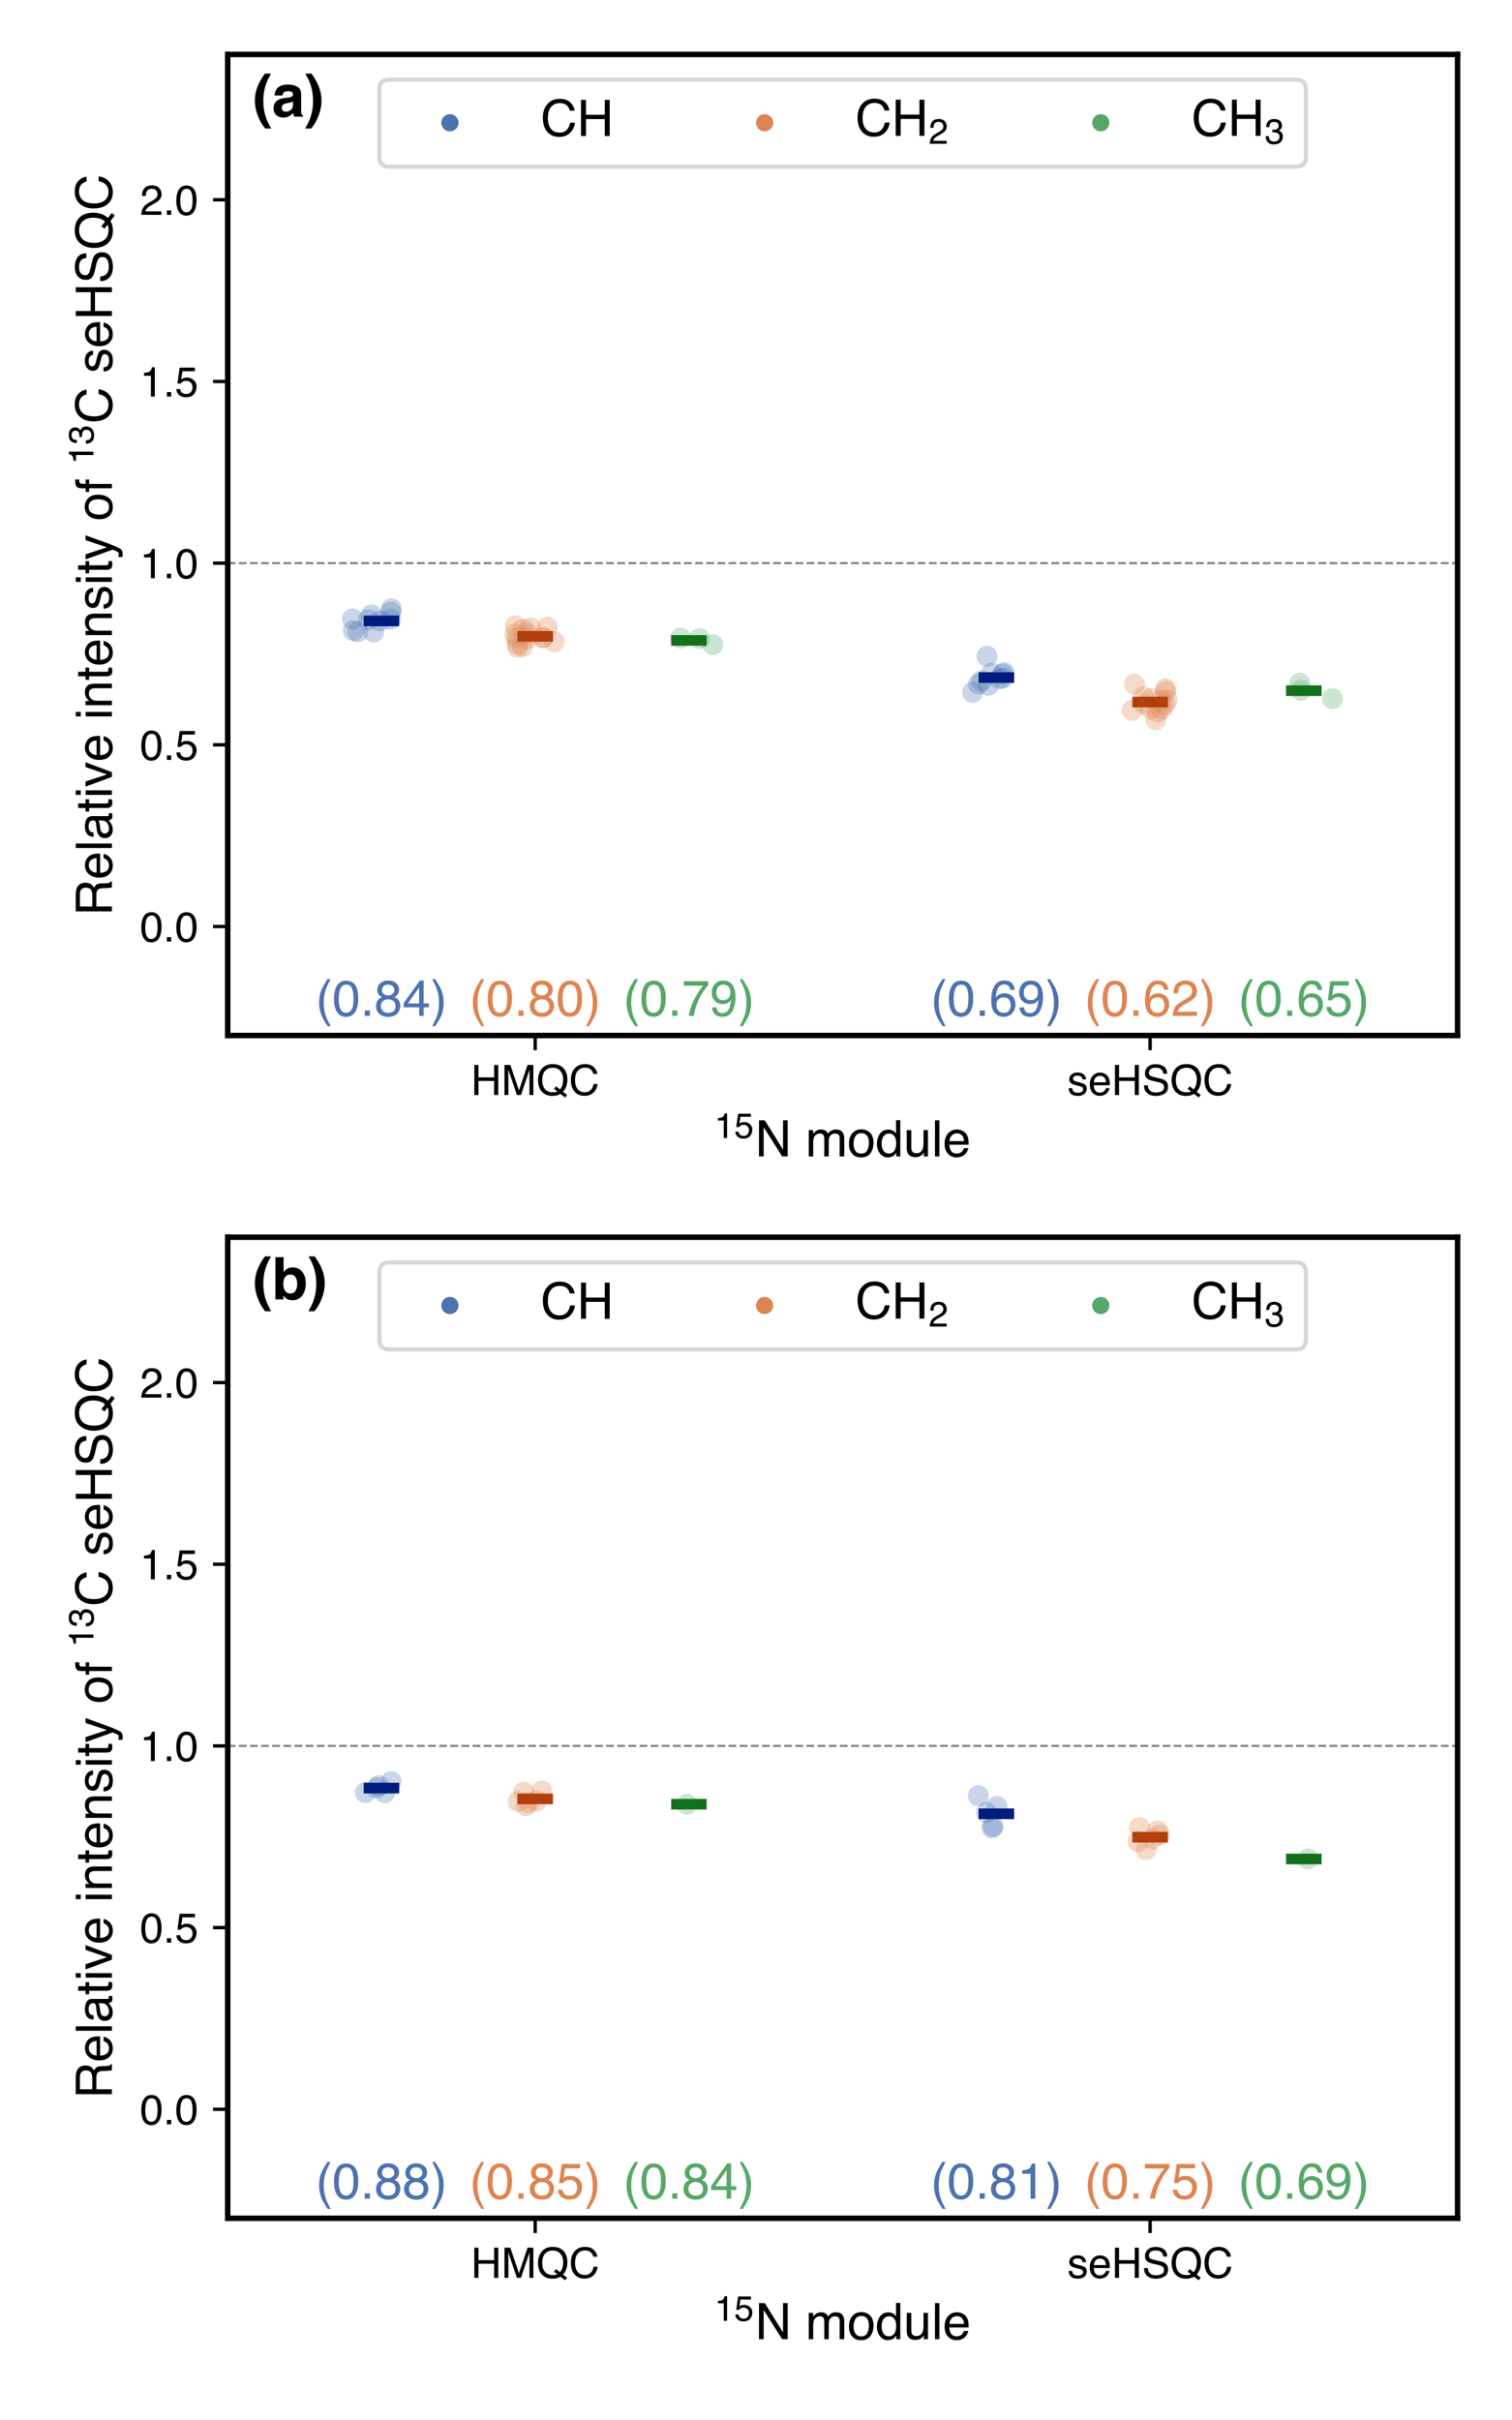 <?xml version="1.0" encoding="utf-8" standalone="no"?>
<!DOCTYPE svg PUBLIC "-//W3C//DTD SVG 1.1//EN"
  "http://www.w3.org/Graphics/SVG/1.1/DTD/svg11.dtd">
<!-- Created with matplotlib (https://matplotlib.org/) -->
<svg height="576pt" version="1.1" viewBox="0 0 360 576" width="360pt" xmlns="http://www.w3.org/2000/svg" xmlns:xlink="http://www.w3.org/1999/xlink">
 <defs>
  <style type="text/css">*{stroke-linecap:butt;stroke-linejoin:round;}</style>
 </defs>
 <g id="figure_1">
  <g id="patch_1">
   <path d="M 0 576 
L 360 576 
L 360 0 
L 0 0 
z
" style="fill:#ffffff;"/>
  </g>
  <g id="axes_1">
   <g id="patch_2">
    <path d="M 54.218 246.472 
L 347.04 246.472 
L 347.04 12.96 
L 54.218 12.96 
z
" style="fill:#ffffff;"/>
   </g>
   <g id="PathCollection_1">
    <defs>
     <path d="M 0 2.5 
C 0.663 2.5 1.299 2.237 1.768 1.768 
C 2.237 1.299 2.5 0.663 2.5 -0 
C 2.5 -0.663 2.237 -1.299 1.768 -1.768 
C 1.299 -2.237 0.663 -2.5 0 -2.5 
C -0.663 -2.5 -1.299 -2.237 -1.768 -1.768 
C -2.237 -1.299 -2.5 -0.663 -2.5 0 
C -2.5 0.663 -2.237 1.299 -1.768 1.768 
C -1.299 2.237 -0.663 2.5 0 2.5 
z
" id="C0_0_551d9fc497"/>
    </defs>
    <g clip-path="url(#pab779ae5d9)">
     <use style="fill:#4c72b0;fill-opacity:0.3;" x="87.688" xlink:href="#C0_0_551d9fc497" y="147.484"/>
    </g>
    <g clip-path="url(#pab779ae5d9)">
     <use style="fill:#4c72b0;fill-opacity:0.3;" x="84.127" xlink:href="#C0_0_551d9fc497" y="150.086"/>
    </g>
    <g clip-path="url(#pab779ae5d9)">
     <use style="fill:#4c72b0;fill-opacity:0.3;" x="93.062" xlink:href="#C0_0_551d9fc497" y="145.713"/>
    </g>
    <g clip-path="url(#pab779ae5d9)">
     <use style="fill:#4c72b0;fill-opacity:0.3;" x="93.173" xlink:href="#C0_0_551d9fc497" y="144.929"/>
    </g>
    <g clip-path="url(#pab779ae5d9)">
     <use style="fill:#4c72b0;fill-opacity:0.3;" x="88.436" xlink:href="#C0_0_551d9fc497" y="146.388"/>
    </g>
    <g clip-path="url(#pab779ae5d9)">
     <use style="fill:#4c72b0;fill-opacity:0.3;" x="90.419" xlink:href="#C0_0_551d9fc497" y="147.775"/>
    </g>
    <g clip-path="url(#pab779ae5d9)">
     <use style="fill:#4c72b0;fill-opacity:0.3;" x="92.965" xlink:href="#C0_0_551d9fc497" y="147.376"/>
    </g>
    <g clip-path="url(#pab779ae5d9)">
     <use style="fill:#4c72b0;fill-opacity:0.3;" x="83.915" xlink:href="#C0_0_551d9fc497" y="147.328"/>
    </g>
    <g clip-path="url(#pab779ae5d9)">
     <use style="fill:#4c72b0;fill-opacity:0.3;" x="88.974" xlink:href="#C0_0_551d9fc497" y="150.44"/>
    </g>
    <g clip-path="url(#pab779ae5d9)">
     <use style="fill:#4c72b0;fill-opacity:0.3;" x="85.194" xlink:href="#C0_0_551d9fc497" y="150.373"/>
    </g>
   </g>
   <g id="PathCollection_2">
    <defs>
     <path d="M 0 2.5 
C 0.663 2.5 1.299 2.237 1.768 1.768 
C 2.237 1.299 2.5 0.663 2.5 -0 
C 2.5 -0.663 2.237 -1.299 1.768 -1.768 
C 1.299 -2.237 0.663 -2.5 0 -2.5 
C -0.663 -2.5 -1.299 -2.237 -1.768 -1.768 
C -2.237 -1.299 -2.5 -0.663 -2.5 0 
C -2.5 0.663 -2.237 1.299 -1.768 1.768 
C -1.299 2.237 -0.663 2.5 0 2.5 
z
" id="C1_0_d55d622e3d"/>
    </defs>
    <g clip-path="url(#pab779ae5d9)">
     <use style="fill:#dd8452;fill-opacity:0.3;" x="124.485" xlink:href="#C1_0_d55d622e3d" y="149.777"/>
    </g>
    <g clip-path="url(#pab779ae5d9)">
     <use style="fill:#dd8452;fill-opacity:0.3;" x="122.575" xlink:href="#C1_0_d55d622e3d" y="150.865"/>
    </g>
    <g clip-path="url(#pab779ae5d9)">
     <use style="fill:#dd8452;fill-opacity:0.3;" x="122.931" xlink:href="#C1_0_d55d622e3d" y="151.826"/>
    </g>
    <g clip-path="url(#pab779ae5d9)">
     <use style="fill:#dd8452;fill-opacity:0.3;" x="129.323" xlink:href="#C1_0_d55d622e3d" y="151.751"/>
    </g>
    <g clip-path="url(#pab779ae5d9)">
     <use style="fill:#dd8452;fill-opacity:0.3;" x="129.217" xlink:href="#C1_0_d55d622e3d" y="151.832"/>
    </g>
    <g clip-path="url(#pab779ae5d9)">
     <use style="fill:#dd8452;fill-opacity:0.3;" x="131.944" xlink:href="#C1_0_d55d622e3d" y="152.769"/>
    </g>
    <g clip-path="url(#pab779ae5d9)">
     <use style="fill:#dd8452;fill-opacity:0.3;" x="130.316" xlink:href="#C1_0_d55d622e3d" y="149.322"/>
    </g>
    <g clip-path="url(#pab779ae5d9)">
     <use style="fill:#dd8452;fill-opacity:0.3;" x="122.737" xlink:href="#C1_0_d55d622e3d" y="148.929"/>
    </g>
    <g clip-path="url(#pab779ae5d9)">
     <use style="fill:#dd8452;fill-opacity:0.3;" x="123.141" xlink:href="#C1_0_d55d622e3d" y="153.261"/>
    </g>
    <g clip-path="url(#pab779ae5d9)">
     <use style="fill:#dd8452;fill-opacity:0.3;" x="124.434" xlink:href="#C1_0_d55d622e3d" y="153.936"/>
    </g>
    <g clip-path="url(#pab779ae5d9)">
     <use style="fill:#dd8452;fill-opacity:0.3;" x="125.581" xlink:href="#C1_0_d55d622e3d" y="150.815"/>
    </g>
    <g clip-path="url(#pab779ae5d9)">
     <use style="fill:#dd8452;fill-opacity:0.3;" x="126.321" xlink:href="#C1_0_d55d622e3d" y="149.408"/>
    </g>
    <g clip-path="url(#pab779ae5d9)">
     <use style="fill:#dd8452;fill-opacity:0.3;" x="125.555" xlink:href="#C1_0_d55d622e3d" y="151.983"/>
    </g>
    <g clip-path="url(#pab779ae5d9)">
     <use style="fill:#dd8452;fill-opacity:0.3;" x="123.239" xlink:href="#C1_0_d55d622e3d" y="154.048"/>
    </g>
   </g>
   <g id="PathCollection_3">
    <defs>
     <path d="M 0 2.5 
C 0.663 2.5 1.299 2.237 1.768 1.768 
C 2.237 1.299 2.5 0.663 2.5 -0 
C 2.5 -0.663 2.237 -1.299 1.768 -1.768 
C 1.299 -2.237 0.663 -2.5 0 -2.5 
C -0.663 -2.5 -1.299 -2.237 -1.768 -1.768 
C -2.237 -1.299 -2.5 -0.663 -2.5 0 
C -2.5 0.663 -2.237 1.299 -1.768 1.768 
C -1.299 2.237 -0.663 2.5 0 2.5 
z
" id="C2_0_22508f6bc3"/>
    </defs>
    <g clip-path="url(#pab779ae5d9)">
     <use style="fill:#55a868;fill-opacity:0.3;" x="162.077" xlink:href="#C2_0_22508f6bc3" y="151.857"/>
    </g>
    <g clip-path="url(#pab779ae5d9)">
     <use style="fill:#55a868;fill-opacity:0.3;" x="169.717" xlink:href="#C2_0_22508f6bc3" y="153.464"/>
    </g>
    <g clip-path="url(#pab779ae5d9)">
     <use style="fill:#55a868;fill-opacity:0.3;" x="166.561" xlink:href="#C2_0_22508f6bc3" y="151.98"/>
    </g>
   </g>
   <g id="PathCollection_4">
    <defs>
     <path d="M 0 2.5 
C 0.663 2.5 1.299 2.237 1.768 1.768 
C 2.237 1.299 2.5 0.663 2.5 -0 
C 2.5 -0.663 2.237 -1.299 1.768 -1.768 
C 1.299 -2.237 0.663 -2.5 0 -2.5 
C -0.663 -2.5 -1.299 -2.237 -1.768 -1.768 
C -2.237 -1.299 -2.5 -0.663 -2.5 0 
C -2.5 0.663 -2.237 1.299 -1.768 1.768 
C -1.299 2.237 -0.663 2.5 0 2.5 
z
" id="C3_0_65391403d5"/>
    </defs>
    <g clip-path="url(#pab779ae5d9)">
     <use style="fill:#4c72b0;fill-opacity:0.3;" x="232.969" xlink:href="#C3_0_65391403d5" y="162.811"/>
    </g>
    <g clip-path="url(#pab779ae5d9)">
     <use style="fill:#4c72b0;fill-opacity:0.3;" x="235.319" xlink:href="#C3_0_65391403d5" y="163.115"/>
    </g>
    <g clip-path="url(#pab779ae5d9)">
     <use style="fill:#4c72b0;fill-opacity:0.3;" x="238.75" xlink:href="#C3_0_65391403d5" y="160.41"/>
    </g>
    <g clip-path="url(#pab779ae5d9)">
     <use style="fill:#4c72b0;fill-opacity:0.3;" x="235.007" xlink:href="#C3_0_65391403d5" y="156.206"/>
    </g>
    <g clip-path="url(#pab779ae5d9)">
     <use style="fill:#4c72b0;fill-opacity:0.3;" x="238.783" xlink:href="#C3_0_65391403d5" y="161.393"/>
    </g>
    <g clip-path="url(#pab779ae5d9)">
     <use style="fill:#4c72b0;fill-opacity:0.3;" x="239.067" xlink:href="#C3_0_65391403d5" y="160.134"/>
    </g>
    <g clip-path="url(#pab779ae5d9)">
     <use style="fill:#4c72b0;fill-opacity:0.3;" x="238.003" xlink:href="#C3_0_65391403d5" y="161.575"/>
    </g>
    <g clip-path="url(#pab779ae5d9)">
     <use style="fill:#4c72b0;fill-opacity:0.3;" x="236.096" xlink:href="#C3_0_65391403d5" y="160.218"/>
    </g>
    <g clip-path="url(#pab779ae5d9)">
     <use style="fill:#4c72b0;fill-opacity:0.3;" x="233.777" xlink:href="#C3_0_65391403d5" y="162.049"/>
    </g>
    <g clip-path="url(#pab779ae5d9)">
     <use style="fill:#4c72b0;fill-opacity:0.3;" x="231.582" xlink:href="#C3_0_65391403d5" y="164.751"/>
    </g>
   </g>
   <g id="PathCollection_5">
    <defs>
     <path d="M 0 2.5 
C 0.663 2.5 1.299 2.237 1.768 1.768 
C 2.237 1.299 2.5 0.663 2.5 -0 
C 2.5 -0.663 2.237 -1.299 1.768 -1.768 
C 1.299 -2.237 0.663 -2.5 0 -2.5 
C -0.663 -2.5 -1.299 -2.237 -1.768 -1.768 
C -2.237 -1.299 -2.5 -0.663 -2.5 0 
C -2.5 0.663 -2.237 1.299 -1.768 1.768 
C -1.299 2.237 -0.663 2.5 0 2.5 
z
" id="C4_0_965b5ad33e"/>
    </defs>
    <g clip-path="url(#pab779ae5d9)">
     <use style="fill:#dd8452;fill-opacity:0.3;" x="277.897" xlink:href="#C4_0_965b5ad33e" y="166.636"/>
    </g>
    <g clip-path="url(#pab779ae5d9)">
     <use style="fill:#dd8452;fill-opacity:0.3;" x="276.581" xlink:href="#C4_0_965b5ad33e" y="168.711"/>
    </g>
    <g clip-path="url(#pab779ae5d9)">
     <use style="fill:#dd8452;fill-opacity:0.3;" x="277.537" xlink:href="#C4_0_965b5ad33e" y="164.619"/>
    </g>
    <g clip-path="url(#pab779ae5d9)">
     <use style="fill:#dd8452;fill-opacity:0.3;" x="272.261" xlink:href="#C4_0_965b5ad33e" y="165.817"/>
    </g>
    <g clip-path="url(#pab779ae5d9)">
     <use style="fill:#dd8452;fill-opacity:0.3;" x="270.13" xlink:href="#C4_0_965b5ad33e" y="162.848"/>
    </g>
    <g clip-path="url(#pab779ae5d9)">
     <use style="fill:#dd8452;fill-opacity:0.3;" x="277.515" xlink:href="#C4_0_965b5ad33e" y="163.945"/>
    </g>
    <g clip-path="url(#pab779ae5d9)">
     <use style="fill:#dd8452;fill-opacity:0.3;" x="274.247" xlink:href="#C4_0_965b5ad33e" y="166.239"/>
    </g>
    <g clip-path="url(#pab779ae5d9)">
     <use style="fill:#dd8452;fill-opacity:0.3;" x="272.437" xlink:href="#C4_0_965b5ad33e" y="167.537"/>
    </g>
    <g clip-path="url(#pab779ae5d9)">
     <use style="fill:#dd8452;fill-opacity:0.3;" x="269.57" xlink:href="#C4_0_965b5ad33e" y="169.054"/>
    </g>
    <g clip-path="url(#pab779ae5d9)">
     <use style="fill:#dd8452;fill-opacity:0.3;" x="273.947" xlink:href="#C4_0_965b5ad33e" y="168.675"/>
    </g>
    <g clip-path="url(#pab779ae5d9)">
     <use style="fill:#dd8452;fill-opacity:0.3;" x="275.636" xlink:href="#C4_0_965b5ad33e" y="169.488"/>
    </g>
    <g clip-path="url(#pab779ae5d9)">
     <use style="fill:#dd8452;fill-opacity:0.3;" x="277.314" xlink:href="#C4_0_965b5ad33e" y="167.737"/>
    </g>
    <g clip-path="url(#pab779ae5d9)">
     <use style="fill:#dd8452;fill-opacity:0.3;" x="275.174" xlink:href="#C4_0_965b5ad33e" y="171.295"/>
    </g>
    <g clip-path="url(#pab779ae5d9)">
     <use style="fill:#dd8452;fill-opacity:0.3;" x="276.466" xlink:href="#C4_0_965b5ad33e" y="166.715"/>
    </g>
   </g>
   <g id="PathCollection_6">
    <defs>
     <path d="M 0 2.5 
C 0.663 2.5 1.299 2.237 1.768 1.768 
C 2.237 1.299 2.5 0.663 2.5 -0 
C 2.5 -0.663 2.237 -1.299 1.768 -1.768 
C 1.299 -2.237 0.663 -2.5 0 -2.5 
C -0.663 -2.5 -1.299 -2.237 -1.768 -1.768 
C -2.237 -1.299 -2.5 -0.663 -2.5 0 
C -2.5 0.663 -2.237 1.299 -1.768 1.768 
C -1.299 2.237 -0.663 2.5 0 2.5 
z
" id="C5_0_2f9c2b65c6"/>
    </defs>
    <g clip-path="url(#pab779ae5d9)">
     <use style="fill:#55a868;fill-opacity:0.3;" x="309.432" xlink:href="#C5_0_2f9c2b65c6" y="162.589"/>
    </g>
    <g clip-path="url(#pab779ae5d9)">
     <use style="fill:#55a868;fill-opacity:0.3;" x="317.257" xlink:href="#C5_0_2f9c2b65c6" y="166.287"/>
    </g>
    <g clip-path="url(#pab779ae5d9)">
     <use style="fill:#55a868;fill-opacity:0.3;" x="309.711" xlink:href="#C5_0_2f9c2b65c6" y="164.284"/>
    </g>
   </g>
   <g id="PathCollection_7"/>
   <g id="PathCollection_8"/>
   <g id="PathCollection_9"/>
   <g id="PathCollection_10">
    <defs>
     <path d="M 4.23 0 
L -4.23 -0 
" id="m4ad9ccea80" style="stroke:#001c7f;stroke-width:2.531;"/>
    </defs>
    <g clip-path="url(#pab779ae5d9)">
     <use style="fill:#001c7f;stroke:#001c7f;stroke-width:2.531;" x="90.821" xlink:href="#m4ad9ccea80" y="147.789"/>
     <use style="fill:#001c7f;stroke:#001c7f;stroke-width:2.531;" x="237.232" xlink:href="#m4ad9ccea80" y="161.266"/>
    </g>
   </g>
   <g id="matplotlib.axis_1">
    <g id="xtick_1">
     <g id="line2d_1">
      <defs>
       <path d="M 0 0 
L 0 3.5 
" id="m1641215469" style="stroke:#000000;stroke-width:0.8;"/>
      </defs>
      <g>
       <use style="stroke:#000000;stroke-width:0.8;" x="127.424" xlink:href="#m1641215469" y="246.472"/>
      </g>
     </g>
     <g id="text_1">
      <!-- HMQC -->
      <g transform="translate(112.154 260.643)scale(0.1 -0.1)">
       <defs>
        <path d="M 7.859 71.734 
L 17.672 71.734 
L 17.672 42.094 
L 54.984 42.094 
L 54.984 71.734 
L 64.797 71.734 
L 64.797 0 
L 54.984 0 
L 54.984 33.547 
L 17.672 33.547 
L 17.672 0 
L 7.859 0 
z
" id="Helvetica-72"/>
        <path d="M 7.375 71.734 
L 21.297 71.734 
L 41.891 11.078 
L 62.359 71.734 
L 76.125 71.734 
L 76.125 0 
L 66.891 0 
L 66.891 42.328 
Q 66.891 44.531 66.984 49.609 
Q 67.094 54.688 67.094 60.5 
L 46.625 0 
L 37.016 0 
L 16.406 60.5 
L 16.406 58.297 
Q 16.406 55.672 16.531 50.266 
Q 16.656 44.875 16.656 42.328 
L 16.656 0 
L 7.375 0 
z
" id="Helvetica-77"/>
        <path d="M 73.25 0.203 
L 68.359 -5.719 
L 57.281 2.734 
Q 53.266 0.531 48.609 -0.781 
Q 43.953 -2.094 38.422 -2.094 
Q 21.734 -2.094 12.25 8.844 
Q 3.906 19.484 3.906 35.5 
Q 3.906 50.047 11.141 60.406 
Q 20.406 73.688 38.578 73.688 
Q 57.562 73.688 66.703 61.469 
Q 73.828 51.953 73.828 37.109 
Q 73.828 30.172 72.125 23.781 
Q 69.531 14.016 63.375 7.859 
z
M 39.594 6.594 
Q 42.625 6.594 45.266 7 
Q 47.906 7.422 49.859 8.641 
L 42 14.797 
L 46.875 20.797 
L 56.25 13.531 
Q 60.688 18.609 62.281 24.906 
Q 63.875 31.203 63.875 36.969 
Q 63.875 49.609 57.25 57.328 
Q 50.641 65.047 39.156 65.047 
Q 27.547 65.047 20.75 57.641 
Q 13.969 50.25 13.969 34.859 
Q 13.969 21.922 20.484 14.25 
Q 27 6.594 39.594 6.594 
z
" id="Helvetica-81"/>
        <path d="M 37.844 73.688 
Q 51.469 73.688 58.984 66.5 
Q 66.5 59.328 67.328 50.203 
L 57.859 50.203 
Q 56.25 57.125 51.438 61.172 
Q 46.625 65.234 37.938 65.234 
Q 27.344 65.234 20.828 57.781 
Q 14.312 50.344 14.312 34.969 
Q 14.312 22.359 20.188 14.516 
Q 26.078 6.688 37.75 6.688 
Q 48.484 6.688 54.109 14.938 
Q 57.078 19.281 58.547 26.375 
L 68.016 26.375 
Q 66.75 15.047 59.625 7.375 
Q 51.078 -1.859 36.578 -1.859 
Q 24.078 -1.859 15.578 5.719 
Q 4.391 15.719 4.391 36.625 
Q 4.391 52.484 12.797 62.641 
Q 21.875 73.688 37.844 73.688 
z
M 35.891 73.688 
z
" id="Helvetica-67"/>
       </defs>
       <use xlink:href="#Helvetica-72"/>
       <use x="72.217" xlink:href="#Helvetica-77"/>
       <use x="155.518" xlink:href="#Helvetica-81"/>
       <use x="233.301" xlink:href="#Helvetica-67"/>
      </g>
     </g>
    </g>
    <g id="xtick_2">
     <g id="line2d_2">
      <g>
       <use style="stroke:#000000;stroke-width:0.8;" x="273.834" xlink:href="#m1641215469" y="246.472"/>
      </g>
     </g>
     <g id="text_2">
      <!-- seHSQC -->
      <g transform="translate(254.116 260.643)scale(0.1 -0.1)">
       <defs>
        <path d="M 11.672 16.406 
Q 12.062 12.016 13.875 9.672 
Q 17.188 5.422 25.391 5.422 
Q 30.281 5.422 33.984 7.547 
Q 37.703 9.672 37.703 14.109 
Q 37.703 17.484 34.719 19.234 
Q 32.812 20.312 27.203 21.734 
L 20.219 23.484 
Q 13.531 25.141 10.359 27.203 
Q 4.688 30.766 4.688 37.062 
Q 4.688 44.484 10.031 49.062 
Q 15.375 53.656 24.422 53.656 
Q 36.234 53.656 41.453 46.734 
Q 44.734 42.328 44.625 37.25 
L 36.328 37.25 
Q 36.078 40.234 34.234 42.672 
Q 31.203 46.141 23.734 46.141 
Q 18.75 46.141 16.188 44.234 
Q 13.625 42.328 13.625 39.203 
Q 13.625 35.797 17 33.734 
Q 18.953 32.516 22.75 31.594 
L 28.562 30.172 
Q 38.031 27.875 41.266 25.734 
Q 46.391 22.359 46.391 15.141 
Q 46.391 8.156 41.094 3.078 
Q 35.797 -2 24.953 -2 
Q 13.281 -2 8.422 3.297 
Q 3.562 8.594 3.219 16.406 
z
M 24.656 53.562 
z
" id="Helvetica-115"/>
        <path d="M 28.219 53.469 
Q 33.797 53.469 39.016 50.859 
Q 44.234 48.25 46.969 44.094 
Q 49.609 40.141 50.484 34.859 
Q 51.266 31.25 51.266 23.344 
L 12.938 23.344 
Q 13.188 15.375 16.703 10.562 
Q 20.219 5.766 27.594 5.766 
Q 34.469 5.766 38.578 10.297 
Q 40.922 12.938 41.891 16.406 
L 50.531 16.406 
Q 50.203 13.531 48.266 9.984 
Q 46.344 6.453 43.953 4.203 
Q 39.938 0.297 34.031 -1.078 
Q 30.859 -1.859 26.859 -1.859 
Q 17.094 -1.859 10.297 5.25 
Q 3.516 12.359 3.516 25.141 
Q 3.516 37.75 10.344 45.609 
Q 17.188 53.469 28.219 53.469 
z
M 42.234 30.328 
Q 41.703 36.031 39.75 39.453 
Q 36.141 45.797 27.688 45.797 
Q 21.625 45.797 17.516 41.422 
Q 13.422 37.062 13.188 30.328 
z
M 27.391 53.562 
z
" id="Helvetica-101"/>
        <path d="M 13.969 23.141 
Q 14.312 17.047 16.844 13.234 
Q 21.688 6.109 33.891 6.109 
Q 39.359 6.109 43.844 7.672 
Q 52.547 10.688 52.547 18.5 
Q 52.547 24.359 48.875 26.859 
Q 45.172 29.297 37.25 31.109 
L 27.547 33.297 
Q 18.016 35.453 14.062 38.031 
Q 7.234 42.531 7.234 51.469 
Q 7.234 61.141 13.922 67.328 
Q 20.609 73.531 32.859 73.531 
Q 44.141 73.531 52.016 68.078 
Q 59.906 62.641 59.906 50.688 
L 50.781 50.688 
Q 50.047 56.453 47.656 59.516 
Q 43.219 65.141 32.562 65.141 
Q 23.969 65.141 20.203 61.516 
Q 16.453 57.906 16.453 53.125 
Q 16.453 47.859 20.844 45.406 
Q 23.734 43.844 33.891 41.5 
L 43.953 39.203 
Q 51.219 37.547 55.172 34.672 
Q 62.016 29.641 62.016 20.062 
Q 62.016 8.156 53.344 3.031 
Q 44.672 -2.094 33.203 -2.094 
Q 19.828 -2.094 12.25 4.734 
Q 4.688 11.531 4.828 23.141 
z
M 33.594 73.688 
z
" id="Helvetica-83"/>
       </defs>
       <use xlink:href="#Helvetica-115"/>
       <use x="50" xlink:href="#Helvetica-101"/>
       <use x="105.615" xlink:href="#Helvetica-72"/>
       <use x="177.832" xlink:href="#Helvetica-83"/>
       <use x="244.531" xlink:href="#Helvetica-81"/>
       <use x="322.314" xlink:href="#Helvetica-67"/>
      </g>
     </g>
    </g>
    <g id="text_3">
     <!-- $^{15}$N module -->
     <g transform="translate(170.029 275.334)scale(0.12 -0.12)">
      <defs>
       <path d="M 9.578 49.516 
L 9.578 56.25 
Q 19.094 57.172 22.844 59.344 
Q 26.609 61.531 28.469 69.625 
L 35.406 69.625 
L 35.406 0 
L 26.031 0 
L 26.031 49.516 
z
" id="Helvetica-49"/>
       <path d="M 12.359 17.828 
Q 13.234 10.297 19.344 7.422 
Q 22.469 5.953 26.562 5.953 
Q 34.375 5.953 38.125 10.938 
Q 41.891 15.922 41.891 21.969 
Q 41.891 29.297 37.422 33.297 
Q 32.953 37.312 26.703 37.312 
Q 22.172 37.312 18.922 35.547 
Q 15.672 33.797 13.375 30.672 
L 5.766 31.109 
L 11.078 68.75 
L 47.406 68.75 
L 47.406 60.25 
L 17.672 60.25 
L 14.703 40.828 
Q 17.141 42.672 19.344 43.609 
Q 23.25 45.219 28.375 45.219 
Q 37.984 45.219 44.672 39.016 
Q 51.375 32.812 51.375 23.297 
Q 51.375 13.375 45.234 5.797 
Q 39.109 -1.766 25.688 -1.766 
Q 17.141 -1.766 10.562 3.047 
Q 4 7.859 3.219 17.828 
z
" id="Helvetica-53"/>
       <path d="M 7.625 71.734 
L 19.094 71.734 
L 55.328 13.625 
L 55.328 71.734 
L 64.547 71.734 
L 64.547 0 
L 53.656 0 
L 16.891 58.062 
L 16.891 0 
L 7.625 0 
z
M 35.453 71.734 
z
" id="Helvetica-78"/>
       <path id="Helvetica-32"/>
       <path d="M 6.453 52.297 
L 15.141 52.297 
L 15.141 44.875 
Q 18.266 48.734 20.797 50.484 
Q 25.141 53.469 30.672 53.469 
Q 36.922 53.469 40.719 50.391 
Q 42.875 48.641 44.625 45.219 
Q 47.562 49.422 51.516 51.438 
Q 55.469 53.469 60.406 53.469 
Q 70.953 53.469 74.75 45.844 
Q 76.812 41.75 76.812 34.812 
L 76.812 0 
L 67.672 0 
L 67.672 36.328 
Q 67.672 41.547 65.062 43.5 
Q 62.453 45.453 58.688 45.453 
Q 53.516 45.453 49.781 41.984 
Q 46.047 38.531 46.047 30.422 
L 46.047 0 
L 37.109 0 
L 37.109 34.125 
Q 37.109 39.453 35.844 41.891 
Q 33.844 45.562 28.375 45.562 
Q 23.391 45.562 19.312 41.703 
Q 15.234 37.844 15.234 27.734 
L 15.234 0 
L 6.453 0 
z
" id="Helvetica-109"/>
       <path d="M 27.203 5.672 
Q 35.938 5.672 39.188 12.281 
Q 42.438 18.891 42.438 27 
Q 42.438 34.328 40.094 38.922 
Q 36.375 46.141 27.297 46.141 
Q 19.234 46.141 15.578 39.984 
Q 11.922 33.844 11.922 25.141 
Q 11.922 16.797 15.578 11.234 
Q 19.234 5.672 27.203 5.672 
z
M 27.547 53.812 
Q 37.641 53.812 44.625 47.062 
Q 51.609 40.328 51.609 27.25 
Q 51.609 14.594 45.453 6.344 
Q 39.312 -1.906 26.375 -1.906 
Q 15.578 -1.906 9.219 5.391 
Q 2.875 12.703 2.875 25 
Q 2.875 38.188 9.562 46 
Q 16.266 53.812 27.547 53.812 
z
M 27.25 53.562 
z
" id="Helvetica-111"/>
       <path d="M 12.016 25.531 
Q 12.016 17.141 15.578 11.469 
Q 19.141 5.812 27 5.812 
Q 33.109 5.812 37.031 11.062 
Q 40.969 16.312 40.969 26.125 
Q 40.969 36.031 36.906 40.797 
Q 32.859 45.562 26.906 45.562 
Q 20.266 45.562 16.141 40.484 
Q 12.016 35.406 12.016 25.531 
z
M 25.25 53.219 
Q 31.25 53.219 35.297 50.688 
Q 37.641 49.219 40.625 45.562 
L 40.625 71.969 
L 49.078 71.969 
L 49.078 0 
L 41.156 0 
L 41.156 7.281 
Q 38.094 2.438 33.891 0.281 
Q 29.688 -1.859 24.266 -1.859 
Q 15.531 -1.859 9.125 5.484 
Q 2.734 12.844 2.734 25.047 
Q 2.734 36.469 8.562 44.844 
Q 14.406 53.219 25.25 53.219 
z
" id="Helvetica-100"/>
       <path d="M 15.234 52.297 
L 15.234 17.578 
Q 15.234 13.578 16.5 11.031 
Q 18.844 6.344 25.25 6.344 
Q 34.422 6.344 37.75 14.547 
Q 39.547 18.953 39.547 26.609 
L 39.547 52.297 
L 48.344 52.297 
L 48.344 0 
L 40.047 0 
L 40.141 7.719 
Q 38.422 4.734 35.891 2.688 
Q 30.859 -1.422 23.688 -1.422 
Q 12.5 -1.422 8.453 6.062 
Q 6.25 10.062 6.25 16.75 
L 6.25 52.297 
z
M 27.297 53.562 
z
" id="Helvetica-117"/>
       <path d="M 6.688 71.734 
L 15.484 71.734 
L 15.484 0 
L 6.688 0 
z
" id="Helvetica-108"/>
      </defs>
      <use transform="translate(0.915 37.263)scale(0.7)" xlink:href="#Helvetica-49"/>
      <use transform="translate(39.846 37.263)scale(0.7)" xlink:href="#Helvetica-53"/>
      <use transform="translate(81.391 0.655)" xlink:href="#Helvetica-78"/>
      <use transform="translate(153.608 0.655)" xlink:href="#Helvetica-32"/>
      <use transform="translate(181.391 0.655)" xlink:href="#Helvetica-109"/>
      <use transform="translate(264.692 0.655)" xlink:href="#Helvetica-111"/>
      <use transform="translate(320.307 0.655)" xlink:href="#Helvetica-100"/>
      <use transform="translate(375.923 0.655)" xlink:href="#Helvetica-117"/>
      <use transform="translate(431.538 0.655)" xlink:href="#Helvetica-108"/>
      <use transform="translate(453.755 0.655)" xlink:href="#Helvetica-101"/>
     </g>
    </g>
   </g>
   <g id="matplotlib.axis_2">
    <g id="ytick_1">
     <g id="line2d_3">
      <defs>
       <path d="M 0 0 
L -3.5 0 
" id="mc52495c96e" style="stroke:#000000;stroke-width:0.8;"/>
      </defs>
      <g>
       <use style="stroke:#000000;stroke-width:0.8;" x="54.218" xlink:href="#mc52495c96e" y="220.526"/>
      </g>
     </g>
     <g id="text_4">
      <!-- 0.0 -->
      <g transform="translate(33.324 224.112)scale(0.1 -0.1)">
       <defs>
        <path d="M 27.047 69.922 
Q 40.625 69.922 46.688 58.734 
Q 51.375 50.094 51.375 35.062 
Q 51.375 20.797 47.125 11.469 
Q 40.969 -1.906 27 -1.906 
Q 14.406 -1.906 8.25 9.031 
Q 3.125 18.172 3.125 33.547 
Q 3.125 45.453 6.203 54 
Q 11.969 69.922 27.047 69.922 
z
M 26.953 6.109 
Q 33.797 6.109 37.844 12.156 
Q 41.891 18.219 41.891 34.719 
Q 41.891 46.625 38.953 54.312 
Q 36.031 62.016 27.594 62.016 
Q 19.828 62.016 16.234 54.703 
Q 12.641 47.406 12.641 33.203 
Q 12.641 22.516 14.938 16.016 
Q 18.453 6.109 26.953 6.109 
z
" id="Helvetica-48"/>
        <path d="M 8.547 10.641 
L 18.75 10.641 
L 18.75 0 
L 8.547 0 
z
" id="Helvetica-46"/>
       </defs>
       <use xlink:href="#Helvetica-48"/>
       <use x="55.615" xlink:href="#Helvetica-46"/>
       <use x="83.398" xlink:href="#Helvetica-48"/>
      </g>
     </g>
    </g>
    <g id="ytick_2">
     <g id="line2d_4">
      <g>
       <use style="stroke:#000000;stroke-width:0.8;" x="54.218" xlink:href="#mc52495c96e" y="177.283"/>
      </g>
     </g>
     <g id="text_5">
      <!-- 0.5 -->
      <g transform="translate(33.324 180.869)scale(0.1 -0.1)">
       <use xlink:href="#Helvetica-48"/>
       <use x="55.615" xlink:href="#Helvetica-46"/>
       <use x="83.398" xlink:href="#Helvetica-53"/>
      </g>
     </g>
    </g>
    <g id="ytick_3">
     <g id="line2d_5">
      <g>
       <use style="stroke:#000000;stroke-width:0.8;" x="54.218" xlink:href="#mc52495c96e" y="134.04"/>
      </g>
     </g>
     <g id="text_6">
      <!-- 1.0 -->
      <g transform="translate(33.324 137.626)scale(0.1 -0.1)">
       <use xlink:href="#Helvetica-49"/>
       <use x="55.615" xlink:href="#Helvetica-46"/>
       <use x="83.398" xlink:href="#Helvetica-48"/>
      </g>
     </g>
    </g>
    <g id="ytick_4">
     <g id="line2d_6">
      <g>
       <use style="stroke:#000000;stroke-width:0.8;" x="54.218" xlink:href="#mc52495c96e" y="90.797"/>
      </g>
     </g>
     <g id="text_7">
      <!-- 1.5 -->
      <g transform="translate(33.324 94.383)scale(0.1 -0.1)">
       <use xlink:href="#Helvetica-49"/>
       <use x="55.615" xlink:href="#Helvetica-46"/>
       <use x="83.398" xlink:href="#Helvetica-53"/>
      </g>
     </g>
    </g>
    <g id="ytick_5">
     <g id="line2d_7">
      <g>
       <use style="stroke:#000000;stroke-width:0.8;" x="54.218" xlink:href="#mc52495c96e" y="47.554"/>
      </g>
     </g>
     <g id="text_8">
      <!-- 2.0 -->
      <g transform="translate(33.324 51.14)scale(0.1 -0.1)">
       <defs>
        <path d="M 3.125 0 
Q 3.609 9.031 6.859 15.719 
Q 10.109 22.406 19.531 27.875 
L 28.906 33.297 
Q 35.203 36.969 37.75 39.547 
Q 41.75 43.609 41.75 48.828 
Q 41.75 54.938 38.078 58.516 
Q 34.422 62.109 28.328 62.109 
Q 19.281 62.109 15.828 55.281 
Q 13.969 51.609 13.766 45.125 
L 4.828 45.125 
Q 4.984 54.25 8.203 60.016 
Q 13.922 70.172 28.375 70.172 
Q 40.375 70.172 45.922 63.672 
Q 51.469 57.172 51.469 49.219 
Q 51.469 40.828 45.562 34.859 
Q 42.141 31.391 33.297 26.469 
L 26.609 22.75 
Q 21.828 20.125 19.094 17.719 
Q 14.203 13.484 12.938 8.297 
L 51.125 8.297 
L 51.125 0 
L 3.125 0 
z
" id="Helvetica-50"/>
       </defs>
       <use xlink:href="#Helvetica-50"/>
       <use x="55.615" xlink:href="#Helvetica-46"/>
       <use x="83.398" xlink:href="#Helvetica-48"/>
      </g>
     </g>
    </g>
    <g id="text_9">
     <!-- Relative intensity of $^{13}$C seHSQC -->
     <g transform="translate(26.684 217.976)rotate(-90)scale(0.12 -0.12)">
      <defs>
       <path d="M 40.969 38.875 
Q 47.797 38.875 51.781 41.609 
Q 55.766 44.344 55.766 51.469 
Q 55.766 59.125 50.203 61.922 
Q 47.219 63.375 42.234 63.375 
L 18.5 63.375 
L 18.5 38.875 
z
M 8.797 71.734 
L 42 71.734 
Q 50.203 71.734 55.516 69.344 
Q 65.625 64.75 65.625 52.391 
Q 65.625 45.953 62.953 41.844 
Q 60.297 37.75 55.516 35.25 
Q 59.719 33.547 61.844 30.766 
Q 63.969 27.984 64.203 21.734 
L 64.547 12.109 
Q 64.703 8.016 65.234 6 
Q 66.109 2.594 68.359 1.609 
L 68.359 0 
L 56.453 0 
Q 55.953 0.922 55.656 2.391 
Q 55.375 3.859 55.172 8.062 
L 54.594 20.016 
Q 54.25 27.047 49.359 29.438 
Q 46.578 30.766 40.625 30.766 
L 18.5 30.766 
L 18.5 0 
L 8.797 0 
z
" id="Helvetica-82"/>
       <path d="M 13.188 13.922 
Q 13.188 10.109 15.969 7.906 
Q 18.75 5.719 22.562 5.719 
Q 27.203 5.719 31.547 7.859 
Q 38.875 11.422 38.875 19.531 
L 38.875 26.609 
Q 37.25 25.594 34.703 24.906 
Q 32.172 24.219 29.734 23.922 
L 24.422 23.25 
Q 19.625 22.609 17.234 21.234 
Q 13.188 18.953 13.188 13.922 
z
M 34.469 31.688 
Q 37.5 32.078 38.531 34.234 
Q 39.109 35.406 39.109 37.594 
Q 39.109 42.094 35.906 44.109 
Q 32.719 46.141 26.766 46.141 
Q 19.875 46.141 17 42.438 
Q 15.375 40.375 14.891 36.328 
L 6.688 36.328 
Q 6.938 46 12.969 49.781 
Q 19 53.562 26.953 53.562 
Q 36.188 53.562 41.938 50.047 
Q 47.656 46.531 47.656 39.109 
L 47.656 8.984 
Q 47.656 7.625 48.219 6.781 
Q 48.781 5.953 50.594 5.953 
Q 51.172 5.953 51.906 6.031 
Q 52.641 6.109 53.469 6.25 
L 53.469 -0.25 
Q 51.422 -0.828 50.344 -0.969 
Q 49.266 -1.125 47.406 -1.125 
Q 42.875 -1.125 40.828 2.094 
Q 39.75 3.812 39.312 6.938 
Q 36.625 3.422 31.594 0.828 
Q 26.562 -1.766 20.516 -1.766 
Q 13.234 -1.766 8.609 2.656 
Q 4 7.078 4 13.719 
Q 4 21 8.547 25 
Q 13.094 29 20.453 29.938 
z
M 27.203 53.562 
z
" id="Helvetica-97"/>
       <path d="M 8.203 66.891 
L 17.094 66.891 
L 17.094 52.297 
L 25.438 52.297 
L 25.438 45.125 
L 17.094 45.125 
L 17.094 10.984 
Q 17.094 8.25 18.953 7.328 
Q 19.969 6.781 22.359 6.781 
Q 23 6.781 23.734 6.812 
Q 24.469 6.844 25.438 6.938 
L 25.438 0 
Q 23.922 -0.438 22.281 -0.625 
Q 20.656 -0.828 18.75 -0.828 
Q 12.594 -0.828 10.391 2.312 
Q 8.203 5.469 8.203 10.5 
L 8.203 45.125 
L 1.125 45.125 
L 1.125 52.297 
L 8.203 52.297 
z
" id="Helvetica-116"/>
       <path d="M 6.453 52.047 
L 15.375 52.047 
L 15.375 0 
L 6.453 0 
z
M 6.453 71.734 
L 15.375 71.734 
L 15.375 61.766 
L 6.453 61.766 
z
" id="Helvetica-105"/>
       <path d="M 10.75 52.297 
L 24.703 9.719 
L 39.312 52.297 
L 48.922 52.297 
L 29.203 0 
L 19.828 0 
L 0.531 52.297 
z
" id="Helvetica-118"/>
       <path d="M 6.453 52.297 
L 14.797 52.297 
L 14.797 44.875 
Q 18.5 49.469 22.656 51.469 
Q 26.812 53.469 31.891 53.469 
Q 43.016 53.469 46.922 45.703 
Q 49.078 41.453 49.078 33.547 
L 49.078 0 
L 40.141 0 
L 40.141 32.953 
Q 40.141 37.75 38.719 40.672 
Q 36.375 45.562 30.219 45.562 
Q 27.094 45.562 25.094 44.922 
Q 21.484 43.844 18.75 40.625 
Q 16.547 38.031 15.891 35.266 
Q 15.234 32.516 15.234 27.391 
L 15.234 0 
L 6.453 0 
z
M 27.094 53.562 
z
" id="Helvetica-110"/>
       <path d="M 39.109 52.297 
L 48.828 52.297 
Q 46.969 47.266 40.578 29.344 
Q 35.797 15.875 32.562 7.375 
Q 24.953 -12.641 21.828 -17.031 
Q 18.703 -21.438 11.078 -21.438 
Q 9.234 -21.438 8.234 -21.281 
Q 7.234 -21.141 5.766 -20.75 
L 5.766 -12.75 
Q 8.062 -13.375 9.078 -13.516 
Q 10.109 -13.672 10.891 -13.672 
Q 13.328 -13.672 14.469 -12.859 
Q 15.625 -12.062 16.406 -10.891 
Q 16.656 -10.5 18.156 -6.875 
Q 19.672 -3.266 20.359 -1.516 
L 1.031 52.297 
L 10.984 52.297 
L 25 9.719 
z
M 24.953 53.562 
z
" id="Helvetica-121"/>
       <path d="M 8.641 60.25 
Q 8.844 65.719 10.547 68.266 
Q 13.625 72.75 22.406 72.75 
Q 23.25 72.75 24.125 72.703 
Q 25 72.656 26.125 72.562 
L 26.125 64.547 
Q 24.75 64.656 24.141 64.672 
Q 23.531 64.703 23 64.703 
Q 19 64.703 18.219 62.625 
Q 17.438 60.547 17.438 52.047 
L 26.125 52.047 
L 26.125 45.125 
L 17.328 45.125 
L 17.328 0 
L 8.641 0 
L 8.641 45.125 
L 1.375 45.125 
L 1.375 52.047 
L 8.641 52.047 
L 8.641 60.25 
z
" id="Helvetica-102"/>
       <path d="M 25.984 -1.906 
Q 13.578 -1.906 7.984 4.906 
Q 2.391 11.719 2.391 21.484 
L 11.578 21.484 
Q 12.156 14.703 14.109 11.625 
Q 17.531 6.109 26.469 6.109 
Q 33.406 6.109 37.594 9.812 
Q 41.797 13.531 41.797 19.391 
Q 41.797 26.609 37.375 29.484 
Q 32.953 32.375 25.094 32.375 
Q 24.219 32.375 23.312 32.344 
Q 22.406 32.328 21.484 32.281 
L 21.484 40.047 
Q 22.859 39.891 23.781 39.844 
Q 24.703 39.797 25.781 39.797 
Q 30.719 39.797 33.891 41.359 
Q 39.453 44.094 39.453 51.125 
Q 39.453 56.344 35.734 59.172 
Q 32.031 62.016 27.094 62.016 
Q 18.312 62.016 14.938 56.156 
Q 13.094 52.938 12.844 46.969 
L 4.156 46.969 
Q 4.156 54.781 7.281 60.25 
Q 12.641 70.016 26.172 70.016 
Q 36.859 70.016 42.719 65.25 
Q 48.578 60.5 48.578 51.469 
Q 48.578 45.016 45.125 41.016 
Q 42.969 38.531 39.547 37.109 
Q 45.062 35.594 48.156 31.266 
Q 51.266 26.953 51.266 20.703 
Q 51.266 10.688 44.672 4.391 
Q 38.094 -1.906 25.984 -1.906 
z
" id="Helvetica-51"/>
      </defs>
      <use transform="translate(0 0.381)" xlink:href="#Helvetica-82"/>
      <use transform="translate(72.217 0.381)" xlink:href="#Helvetica-101"/>
      <use transform="translate(127.832 0.381)" xlink:href="#Helvetica-108"/>
      <use transform="translate(150.049 0.381)" xlink:href="#Helvetica-97"/>
      <use transform="translate(205.664 0.381)" xlink:href="#Helvetica-116"/>
      <use transform="translate(233.447 0.381)" xlink:href="#Helvetica-105"/>
      <use transform="translate(255.664 0.381)" xlink:href="#Helvetica-118"/>
      <use transform="translate(305.664 0.381)" xlink:href="#Helvetica-101"/>
      <use transform="translate(361.279 0.381)" xlink:href="#Helvetica-32"/>
      <use transform="translate(389.062 0.381)" xlink:href="#Helvetica-105"/>
      <use transform="translate(411.279 0.381)" xlink:href="#Helvetica-110"/>
      <use transform="translate(466.895 0.381)" xlink:href="#Helvetica-116"/>
      <use transform="translate(494.678 0.381)" xlink:href="#Helvetica-101"/>
      <use transform="translate(550.293 0.381)" xlink:href="#Helvetica-110"/>
      <use transform="translate(605.908 0.381)" xlink:href="#Helvetica-115"/>
      <use transform="translate(655.908 0.381)" xlink:href="#Helvetica-105"/>
      <use transform="translate(678.125 0.381)" xlink:href="#Helvetica-116"/>
      <use transform="translate(705.908 0.381)" xlink:href="#Helvetica-121"/>
      <use transform="translate(755.908 0.381)" xlink:href="#Helvetica-32"/>
      <use transform="translate(783.691 0.381)" xlink:href="#Helvetica-111"/>
      <use transform="translate(839.307 0.381)" xlink:href="#Helvetica-102"/>
      <use transform="translate(867.09 0.381)" xlink:href="#Helvetica-32"/>
      <use transform="translate(895.788 36.989)scale(0.7)" xlink:href="#Helvetica-49"/>
      <use transform="translate(934.719 36.989)scale(0.7)" xlink:href="#Helvetica-51"/>
      <use transform="translate(976.264 0.381)" xlink:href="#Helvetica-67"/>
      <use transform="translate(1048.481 0.381)" xlink:href="#Helvetica-32"/>
      <use transform="translate(1076.264 0.381)" xlink:href="#Helvetica-115"/>
      <use transform="translate(1126.264 0.381)" xlink:href="#Helvetica-101"/>
      <use transform="translate(1181.88 0.381)" xlink:href="#Helvetica-72"/>
      <use transform="translate(1254.096 0.381)" xlink:href="#Helvetica-83"/>
      <use transform="translate(1320.796 0.381)" xlink:href="#Helvetica-81"/>
      <use transform="translate(1398.579 0.381)" xlink:href="#Helvetica-67"/>
     </g>
    </g>
   </g>
   <g id="PathCollection_11">
    <defs>
     <path d="M 4.23 0 
L -4.23 -0 
" id="m937f92989b" style="stroke:#b1400d;stroke-width:2.531;"/>
    </defs>
    <g clip-path="url(#pab779ae5d9)">
     <use style="fill:#b1400d;stroke:#b1400d;stroke-width:2.531;" x="127.424" xlink:href="#m937f92989b" y="151.466"/>
     <use style="fill:#b1400d;stroke:#b1400d;stroke-width:2.531;" x="273.834" xlink:href="#m937f92989b" y="167.094"/>
    </g>
   </g>
   <g id="line2d_8">
    <path clip-path="url(#pab779ae5d9)" d="M 54.218 134.04 
L 347.04 134.04 
" style="fill:none;stroke:#808080;stroke-dasharray:1.85,0.8;stroke-dashoffset:0;stroke-width:0.5;"/>
   </g>
   <g id="patch_3">
    <path d="M 54.218 246.472 
L 54.218 12.96 
" style="fill:none;stroke:#000000;stroke-linecap:square;stroke-linejoin:miter;stroke-width:1.3;"/>
   </g>
   <g id="patch_4">
    <path d="M 347.04 246.472 
L 347.04 12.96 
" style="fill:none;stroke:#000000;stroke-linecap:square;stroke-linejoin:miter;stroke-width:1.3;"/>
   </g>
   <g id="patch_5">
    <path d="M 54.218 246.472 
L 347.04 246.472 
" style="fill:none;stroke:#000000;stroke-linecap:square;stroke-linejoin:miter;stroke-width:1.3;"/>
   </g>
   <g id="patch_6">
    <path d="M 54.218 12.96 
L 347.04 12.96 
" style="fill:none;stroke:#000000;stroke-linecap:square;stroke-linejoin:miter;stroke-width:1.3;"/>
   </g>
   <g id="PathCollection_12">
    <defs>
     <path d="M 4.23 0 
L -4.23 -0 
" id="m0b58016989" style="stroke:#12711c;stroke-width:2.531;"/>
    </defs>
    <g clip-path="url(#pab779ae5d9)">
     <use style="fill:#12711c;stroke:#12711c;stroke-width:2.531;" x="164.026" xlink:href="#m0b58016989" y="152.434"/>
     <use style="fill:#12711c;stroke:#12711c;stroke-width:2.531;" x="310.437" xlink:href="#m0b58016989" y="164.387"/>
    </g>
   </g>
   <g id="text_10">
    <!-- (0.84) -->
    <g style="fill:#4c72b0;" transform="translate(75.149 241.802)scale(0.12 -0.12)">
     <defs>
      <path d="M 29.594 72.906 
Q 21.922 58.016 19.625 50.984 
Q 16.156 40.281 16.156 26.266 
Q 16.156 12.109 20.125 0.391 
Q 22.562 -6.844 29.734 -20.406 
L 23.828 -20.406 
Q 16.703 -9.281 14.984 -6.203 
Q 13.281 -3.125 11.281 2.156 
Q 8.547 9.375 7.469 17.578 
Q 6.938 21.828 6.938 25.688 
Q 6.938 40.141 11.469 51.422 
Q 14.359 58.594 23.484 72.906 
z
" id="Helvetica-40"/>
      <path d="M 27.203 40.625 
Q 33.016 40.625 36.281 43.875 
Q 39.547 47.125 39.547 51.609 
Q 39.547 55.516 36.422 58.781 
Q 33.297 62.062 26.906 62.062 
Q 20.562 62.062 17.719 58.781 
Q 14.891 55.516 14.891 51.125 
Q 14.891 46.188 18.547 43.406 
Q 22.219 40.625 27.203 40.625 
z
M 27.734 6 
Q 33.844 6 37.859 9.297 
Q 41.891 12.594 41.891 19.141 
Q 41.891 25.922 37.734 29.438 
Q 33.594 32.953 27.094 32.953 
Q 20.797 32.953 16.812 29.359 
Q 12.844 25.781 12.844 19.438 
Q 12.844 13.969 16.484 9.984 
Q 20.125 6 27.734 6 
z
M 15.234 37.25 
Q 11.578 38.812 9.516 40.922 
Q 5.672 44.828 5.672 51.078 
Q 5.672 58.891 11.328 64.5 
Q 17 70.125 27.391 70.125 
Q 37.453 70.125 43.156 64.812 
Q 48.875 59.516 48.875 52.438 
Q 48.875 45.906 45.562 41.844 
Q 43.703 39.547 39.797 37.359 
Q 44.141 35.359 46.625 32.766 
Q 51.266 27.875 51.266 20.062 
Q 51.266 10.844 45.062 4.422 
Q 38.875 -2 27.547 -2 
Q 17.328 -2 10.266 3.531 
Q 3.219 9.078 3.219 19.625 
Q 3.219 25.828 6.25 30.344 
Q 9.281 34.859 15.234 37.25 
z
" id="Helvetica-56"/>
      <path d="M 33.062 24.75 
L 33.062 56.453 
L 10.641 24.75 
z
M 33.203 0 
L 33.203 17.094 
L 2.547 17.094 
L 2.547 25.688 
L 34.578 70.125 
L 42 70.125 
L 42 24.75 
L 52.297 24.75 
L 52.297 17.094 
L 42 17.094 
L 42 0 
z
" id="Helvetica-52"/>
      <path d="M 3.469 -20.406 
Q 11.234 -5.281 13.484 1.656 
Q 16.891 12.156 16.891 26.266 
Q 16.891 40.375 12.938 52.094 
Q 10.5 59.328 3.328 72.906 
L 9.234 72.906 
Q 16.75 60.891 18.328 58.078 
Q 19.922 55.281 21.781 50.344 
Q 24.125 44.234 25.125 38.281 
Q 26.125 32.328 26.125 26.812 
Q 26.125 12.359 21.531 1.031 
Q 18.656 -6.25 9.578 -20.406 
z
" id="Helvetica-41"/>
     </defs>
     <use xlink:href="#Helvetica-40"/>
     <use x="33.301" xlink:href="#Helvetica-48"/>
     <use x="88.916" xlink:href="#Helvetica-46"/>
     <use x="116.699" xlink:href="#Helvetica-56"/>
     <use x="172.314" xlink:href="#Helvetica-52"/>
     <use x="227.93" xlink:href="#Helvetica-41"/>
    </g>
   </g>
   <g id="text_11">
    <!-- (0.80) -->
    <g style="fill:#dd8452;" transform="translate(111.751 241.802)scale(0.12 -0.12)">
     <use xlink:href="#Helvetica-40"/>
     <use x="33.301" xlink:href="#Helvetica-48"/>
     <use x="88.916" xlink:href="#Helvetica-46"/>
     <use x="116.699" xlink:href="#Helvetica-56"/>
     <use x="172.314" xlink:href="#Helvetica-48"/>
     <use x="227.93" xlink:href="#Helvetica-41"/>
    </g>
   </g>
   <g id="text_12">
    <!-- (0.79) -->
    <g style="fill:#55a868;" transform="translate(148.354 241.802)scale(0.12 -0.12)">
     <defs>
      <path d="M 52.297 68.75 
L 52.297 61.078 
Q 48.922 57.812 43.328 49.703 
Q 37.75 41.609 33.453 32.234 
Q 29.203 23.094 27 15.578 
Q 25.594 10.75 23.344 0 
L 13.625 0 
Q 16.938 20.016 28.266 39.844 
Q 34.969 51.469 42.328 59.906 
L 3.656 59.906 
L 3.656 68.75 
z
" id="Helvetica-55"/>
      <path d="M 13.281 16.891 
Q 13.672 9.625 18.891 6.844 
Q 21.578 5.375 24.953 5.375 
Q 31.25 5.375 35.688 10.625 
Q 40.141 15.875 42 31.938 
Q 39.062 27.297 34.734 25.406 
Q 30.422 23.531 25.438 23.531 
Q 15.328 23.531 9.438 29.828 
Q 3.562 36.141 3.562 46.047 
Q 3.562 55.562 9.375 62.781 
Q 15.188 70.016 26.516 70.016 
Q 41.797 70.016 47.609 56.25 
Q 50.828 48.688 50.828 37.312 
Q 50.828 24.469 46.969 14.547 
Q 40.578 -1.953 25.297 -1.953 
Q 15.047 -1.953 9.719 3.422 
Q 4.391 8.797 4.391 16.891 
z
M 26.609 31.25 
Q 31.844 31.25 36.156 34.688 
Q 40.484 38.141 40.484 46.734 
Q 40.484 54.438 36.594 58.219 
Q 32.719 62.016 26.703 62.016 
Q 20.266 62.016 16.484 57.688 
Q 12.703 53.375 12.703 46.141 
Q 12.703 39.312 16.016 35.281 
Q 19.344 31.25 26.609 31.25 
z
" id="Helvetica-57"/>
     </defs>
     <use xlink:href="#Helvetica-40"/>
     <use x="33.301" xlink:href="#Helvetica-48"/>
     <use x="88.916" xlink:href="#Helvetica-46"/>
     <use x="116.699" xlink:href="#Helvetica-55"/>
     <use x="172.314" xlink:href="#Helvetica-57"/>
     <use x="227.93" xlink:href="#Helvetica-41"/>
    </g>
   </g>
   <g id="text_13">
    <!-- (0.69) -->
    <g style="fill:#4c72b0;" transform="translate(221.56 241.802)scale(0.12 -0.12)">
     <defs>
      <path d="M 29.25 70.219 
Q 40.969 70.219 45.578 64.141 
Q 50.203 58.062 50.203 51.609 
L 41.5 51.609 
Q 40.719 55.766 39.016 58.109 
Q 35.844 62.5 29.391 62.5 
Q 22.016 62.5 17.672 55.688 
Q 13.328 48.875 12.844 36.188 
Q 15.875 40.625 20.453 42.828 
Q 24.656 44.781 29.828 44.781 
Q 38.625 44.781 45.156 39.156 
Q 51.703 33.547 51.703 22.406 
Q 51.703 12.891 45.5 5.531 
Q 39.312 -1.812 27.828 -1.812 
Q 18.016 -1.812 10.891 5.641 
Q 3.766 13.094 3.766 30.719 
Q 3.766 43.75 6.938 52.828 
Q 13.031 70.219 29.25 70.219 
z
M 28.609 6 
Q 35.547 6 38.984 10.656 
Q 42.438 15.328 42.438 21.688 
Q 42.438 27.047 39.359 31.906 
Q 36.281 36.766 28.172 36.766 
Q 22.516 36.766 18.234 33 
Q 13.969 29.25 13.969 21.688 
Q 13.969 15.047 17.844 10.516 
Q 21.734 6 28.609 6 
z
" id="Helvetica-54"/>
     </defs>
     <use xlink:href="#Helvetica-40"/>
     <use x="33.301" xlink:href="#Helvetica-48"/>
     <use x="88.916" xlink:href="#Helvetica-46"/>
     <use x="116.699" xlink:href="#Helvetica-54"/>
     <use x="172.314" xlink:href="#Helvetica-57"/>
     <use x="227.93" xlink:href="#Helvetica-41"/>
    </g>
   </g>
   <g id="text_14">
    <!-- (0.62) -->
    <g style="fill:#dd8452;" transform="translate(258.162 241.802)scale(0.12 -0.12)">
     <use xlink:href="#Helvetica-40"/>
     <use x="33.301" xlink:href="#Helvetica-48"/>
     <use x="88.916" xlink:href="#Helvetica-46"/>
     <use x="116.699" xlink:href="#Helvetica-54"/>
     <use x="172.314" xlink:href="#Helvetica-50"/>
     <use x="227.93" xlink:href="#Helvetica-41"/>
    </g>
   </g>
   <g id="text_15">
    <!-- (0.65) -->
    <g style="fill:#55a868;" transform="translate(294.765 241.802)scale(0.12 -0.12)">
     <use xlink:href="#Helvetica-40"/>
     <use x="33.301" xlink:href="#Helvetica-48"/>
     <use x="88.916" xlink:href="#Helvetica-46"/>
     <use x="116.699" xlink:href="#Helvetica-54"/>
     <use x="172.314" xlink:href="#Helvetica-53"/>
     <use x="227.93" xlink:href="#Helvetica-41"/>
    </g>
   </g>
   <g id="text_16">
    <!-- (a) -->
    <g transform="translate(60.074 27.761)scale(0.14 -0.14)">
     <defs>
      <path d="M 10.062 53.812 
Q 13.922 62.797 21.344 73.141 
L 31.844 73.141 
L 28.859 67.672 
Q 22.703 56.391 20.312 44.047 
Q 18.75 35.938 18.75 26.375 
Q 18.75 11.422 23.094 -1.125 
Q 25.641 -8.547 32.078 -20.172 
L 21.781 -20.172 
L 18.312 -15.438 
Q 14.938 -11.141 11.141 -2.641 
Q 4.344 12.547 4.344 27.25 
Q 4.344 40.625 10.062 53.812 
z
" id="Helvetica-Bold-40"/>
      <path d="M 35.844 25.875 
Q 34.516 25.047 33.172 24.531 
Q 31.844 24.031 29.5 23.578 
L 26.375 23 
Q 21.969 22.219 20.062 21.094 
Q 16.844 19.188 16.844 15.188 
Q 16.844 11.625 18.812 10.031 
Q 20.797 8.453 23.641 8.453 
Q 28.125 8.453 31.906 11.078 
Q 35.688 13.719 35.844 20.703 
z
M 27.391 32.375 
Q 31.25 32.859 32.906 33.594 
Q 35.891 34.859 35.891 37.547 
Q 35.891 40.828 33.609 42.062 
Q 31.344 43.312 26.953 43.312 
Q 22.016 43.312 19.969 40.875 
Q 18.5 39.062 18.016 35.984 
L 4.594 35.984 
Q 5.031 42.969 8.5 47.469 
Q 14.016 54.5 27.438 54.5 
Q 36.188 54.5 42.969 51.031 
Q 49.75 47.562 49.75 37.938 
L 49.75 13.531 
Q 49.75 10.984 49.859 7.375 
Q 50 4.641 50.688 3.656 
Q 51.375 2.688 52.734 2.047 
L 52.734 0 
L 37.594 0 
Q 36.969 1.609 36.719 3.016 
Q 36.469 4.438 36.328 6.25 
Q 33.453 3.125 29.688 0.922 
Q 25.203 -1.656 19.531 -1.656 
Q 12.312 -1.656 7.594 2.469 
Q 2.875 6.594 2.875 14.156 
Q 2.875 23.969 10.453 28.375 
Q 14.594 30.766 22.656 31.781 
z
M 28.125 54.641 
z
" id="Helvetica-Bold-97"/>
      <path d="M 11.766 73.141 
Q 19.188 62.797 23.047 53.812 
Q 28.766 40.625 28.766 27.25 
Q 28.766 12.547 21.969 -2.641 
Q 18.172 -11.141 14.797 -15.438 
L 11.328 -20.172 
L 1.031 -20.172 
Q 7.469 -8.547 10.016 -1.125 
Q 14.359 11.422 14.359 26.375 
Q 14.359 35.938 12.797 44.047 
Q 10.406 56.391 4.25 67.672 
L 1.266 73.141 
L 11.766 73.141 
z
" id="Helvetica-Bold-41"/>
     </defs>
     <use xlink:href="#Helvetica-Bold-40"/>
     <use x="33.301" xlink:href="#Helvetica-Bold-97"/>
     <use x="88.916" xlink:href="#Helvetica-Bold-41"/>
    </g>
   </g>
   <g id="legend_1">
    <g id="patch_7">
     <path d="M 92.723 39.669 
L 308.535 39.669 
Q 310.935 39.669 310.935 37.269 
L 310.935 21.36 
Q 310.935 18.96 308.535 18.96 
L 92.723 18.96 
Q 90.323 18.96 90.323 21.36 
L 90.323 37.269 
Q 90.323 39.669 92.723 39.669 
z
" style="fill:#ffffff;opacity:0.8;stroke:#cccccc;stroke-linejoin:miter;"/>
    </g>
    <g id="PathCollection_13">
     <defs>
      <path d="M 0 1.549 
C 0.411 1.549 0.805 1.386 1.095 1.095 
C 1.386 0.805 1.549 0.411 1.549 0 
C 1.549 -0.411 1.386 -0.805 1.095 -1.095 
C 0.805 -1.386 0.411 -1.549 0 -1.549 
C -0.411 -1.549 -0.805 -1.386 -1.095 -1.095 
C -1.386 -0.805 -1.549 -0.411 -1.549 0 
C -1.549 0.411 -1.386 0.805 -1.095 1.095 
C -0.805 1.386 -0.411 1.549 0 1.549 
z
" id="m880b626652" style="stroke:#4c72b0;"/>
     </defs>
     <g>
      <use style="fill:#4c72b0;stroke:#4c72b0;" x="107.123" xlink:href="#m880b626652" y="29.218"/>
     </g>
    </g>
    <g id="text_17">
     <!-- CH -->
     <g transform="translate(128.723 32.368)scale(0.12 -0.12)">
      <use xlink:href="#Helvetica-67"/>
      <use x="72.217" xlink:href="#Helvetica-72"/>
     </g>
    </g>
    <g id="PathCollection_14">
     <defs>
      <path d="M 0 1.549 
C 0.411 1.549 0.805 1.386 1.095 1.095 
C 1.386 0.805 1.549 0.411 1.549 0 
C 1.549 -0.411 1.386 -0.805 1.095 -1.095 
C 0.805 -1.386 0.411 -1.549 0 -1.549 
C -0.411 -1.549 -0.805 -1.386 -1.095 -1.095 
C -1.386 -0.805 -1.549 -0.411 -1.549 0 
C -1.549 0.411 -1.386 0.805 -1.095 1.095 
C -0.805 1.386 -0.411 1.549 0 1.549 
z
" id="m687d27e37a" style="stroke:#dd8452;"/>
     </defs>
     <g>
      <use style="fill:#dd8452;stroke:#dd8452;" x="182.055" xlink:href="#m687d27e37a" y="29.218"/>
     </g>
    </g>
    <g id="text_18">
     <!-- CH$_2$ -->
     <g transform="translate(203.655 32.368)scale(0.12 -0.12)">
      <use transform="translate(0 0.312)" xlink:href="#Helvetica-67"/>
      <use transform="translate(72.217 0.312)" xlink:href="#Helvetica-72"/>
      <use transform="translate(145.349 -15.377)scale(0.7)" xlink:href="#Helvetica-50"/>
     </g>
    </g>
    <g id="PathCollection_15">
     <defs>
      <path d="M 0 1.549 
C 0.411 1.549 0.805 1.386 1.095 1.095 
C 1.386 0.805 1.549 0.411 1.549 0 
C 1.549 -0.411 1.386 -0.805 1.095 -1.095 
C 0.805 -1.386 0.411 -1.549 0 -1.549 
C -0.411 -1.549 -0.805 -1.386 -1.095 -1.095 
C -1.386 -0.805 -1.549 -0.411 -1.549 0 
C -1.549 0.411 -1.386 0.805 -1.095 1.095 
C -0.805 1.386 -0.411 1.549 0 1.549 
z
" id="m8a537aa2f8" style="stroke:#55a868;"/>
     </defs>
     <g>
      <use style="fill:#55a868;stroke:#55a868;" x="262.095" xlink:href="#m8a537aa2f8" y="29.218"/>
     </g>
    </g>
    <g id="text_19">
     <!-- CH$_3$ -->
     <g transform="translate(283.695 32.368)scale(0.12 -0.12)">
      <use transform="translate(0 0.312)" xlink:href="#Helvetica-67"/>
      <use transform="translate(72.217 0.312)" xlink:href="#Helvetica-72"/>
      <use transform="translate(145.349 -15.377)scale(0.7)" xlink:href="#Helvetica-51"/>
     </g>
    </g>
   </g>
  </g>
  <g id="axes_2">
   <g id="patch_8">
    <path d="M 54.218 527.992 
L 347.04 527.992 
L 347.04 294.48 
L 54.218 294.48 
z
" style="fill:#ffffff;"/>
   </g>
   <g id="PathCollection_16">
    <defs>
     <path d="M 0 2.5 
C 0.663 2.5 1.299 2.237 1.768 1.768 
C 2.237 1.299 2.5 0.663 2.5 -0 
C 2.5 -0.663 2.237 -1.299 1.768 -1.768 
C 1.299 -2.237 0.663 -2.5 0 -2.5 
C -0.663 -2.5 -1.299 -2.237 -1.768 -1.768 
C -2.237 -1.299 -2.5 -0.663 -2.5 0 
C -2.5 0.663 -2.237 1.299 -1.768 1.768 
C -1.299 2.237 -0.663 2.5 0 2.5 
z
" id="C6_0_6eaf58c885"/>
    </defs>
    <g clip-path="url(#pd505cb7c1d)">
     <use style="fill:#4c72b0;fill-opacity:0.3;" x="91.593" xlink:href="#C6_0_6eaf58c885" y="426.669"/>
    </g>
    <g clip-path="url(#pd505cb7c1d)">
     <use style="fill:#4c72b0;fill-opacity:0.3;" x="90.165" xlink:href="#C6_0_6eaf58c885" y="425.016"/>
    </g>
    <g clip-path="url(#pd505cb7c1d)">
     <use style="fill:#4c72b0;fill-opacity:0.3;" x="93.121" xlink:href="#C6_0_6eaf58c885" y="424.065"/>
    </g>
    <g clip-path="url(#pd505cb7c1d)">
     <use style="fill:#4c72b0;fill-opacity:0.3;" x="89.649" xlink:href="#C6_0_6eaf58c885" y="425.574"/>
    </g>
    <g clip-path="url(#pd505cb7c1d)">
     <use style="fill:#4c72b0;fill-opacity:0.3;" x="86.976" xlink:href="#C6_0_6eaf58c885" y="426.649"/>
    </g>
   </g>
   <g id="PathCollection_17">
    <defs>
     <path d="M 0 2.5 
C 0.663 2.5 1.299 2.237 1.768 1.768 
C 2.237 1.299 2.5 0.663 2.5 -0 
C 2.5 -0.663 2.237 -1.299 1.768 -1.768 
C 1.299 -2.237 0.663 -2.5 0 -2.5 
C -0.663 -2.5 -1.299 -2.237 -1.768 -1.768 
C -2.237 -1.299 -2.5 -0.663 -2.5 0 
C -2.5 0.663 -2.237 1.299 -1.768 1.768 
C -1.299 2.237 -0.663 2.5 0 2.5 
z
" id="C7_0_fd8d7ff931"/>
    </defs>
    <g clip-path="url(#pd505cb7c1d)">
     <use style="fill:#dd8452;fill-opacity:0.3;" x="124.668" xlink:href="#C7_0_fd8d7ff931" y="426.523"/>
    </g>
    <g clip-path="url(#pd505cb7c1d)">
     <use style="fill:#dd8452;fill-opacity:0.3;" x="129.001" xlink:href="#C7_0_fd8d7ff931" y="426.25"/>
    </g>
    <g clip-path="url(#pd505cb7c1d)">
     <use style="fill:#dd8452;fill-opacity:0.3;" x="125.856" xlink:href="#C7_0_fd8d7ff931" y="429.058"/>
    </g>
    <g clip-path="url(#pd505cb7c1d)">
     <use style="fill:#dd8452;fill-opacity:0.3;" x="127.776" xlink:href="#C7_0_fd8d7ff931" y="428.661"/>
    </g>
    <g clip-path="url(#pd505cb7c1d)">
     <use style="fill:#dd8452;fill-opacity:0.3;" x="123.358" xlink:href="#C7_0_fd8d7ff931" y="428.753"/>
    </g>
    <g clip-path="url(#pd505cb7c1d)">
     <use style="fill:#dd8452;fill-opacity:0.3;" x="125.221" xlink:href="#C7_0_fd8d7ff931" y="429.778"/>
    </g>
   </g>
   <g id="PathCollection_18">
    <defs>
     <path d="M 0 2.5 
C 0.663 2.5 1.299 2.237 1.768 1.768 
C 2.237 1.299 2.5 0.663 2.5 0 
C 2.5 -0.663 2.237 -1.299 1.768 -1.768 
C 1.299 -2.237 0.663 -2.5 0 -2.5 
C -0.663 -2.5 -1.299 -2.237 -1.768 -1.768 
C -2.237 -1.299 -2.5 -0.663 -2.5 0 
C -2.5 0.663 -2.237 1.299 -1.768 1.768 
C -1.299 2.237 -0.663 2.5 0 2.5 
z
" id="mc3d79feef1"/>
    </defs>
    <g clip-path="url(#pd505cb7c1d)">
     <use style="fill:#55a868;fill-opacity:0.3;" x="163.586" xlink:href="#mc3d79feef1" y="429.432"/>
    </g>
   </g>
   <g id="PathCollection_19">
    <defs>
     <path d="M 0 2.5 
C 0.663 2.5 1.299 2.237 1.768 1.768 
C 2.237 1.299 2.5 0.663 2.5 -0 
C 2.5 -0.663 2.237 -1.299 1.768 -1.768 
C 1.299 -2.237 0.663 -2.5 0 -2.5 
C -0.663 -2.5 -1.299 -2.237 -1.768 -1.768 
C -2.237 -1.299 -2.5 -0.663 -2.5 0 
C -2.5 0.663 -2.237 1.299 -1.768 1.768 
C -1.299 2.237 -0.663 2.5 0 2.5 
z
" id="C8_0_44a9968238"/>
    </defs>
    <g clip-path="url(#pd505cb7c1d)">
     <use style="fill:#4c72b0;fill-opacity:0.3;" x="237.366" xlink:href="#C8_0_44a9968238" y="429.96"/>
    </g>
    <g clip-path="url(#pd505cb7c1d)">
     <use style="fill:#4c72b0;fill-opacity:0.3;" x="234.882" xlink:href="#C8_0_44a9968238" y="431.416"/>
    </g>
    <g clip-path="url(#pd505cb7c1d)">
     <use style="fill:#4c72b0;fill-opacity:0.3;" x="232.941" xlink:href="#C8_0_44a9968238" y="427.412"/>
    </g>
    <g clip-path="url(#pd505cb7c1d)">
     <use style="fill:#4c72b0;fill-opacity:0.3;" x="236.178" xlink:href="#C8_0_44a9968238" y="435.03"/>
    </g>
    <g clip-path="url(#pd505cb7c1d)">
     <use style="fill:#4c72b0;fill-opacity:0.3;" x="236.492" xlink:href="#C8_0_44a9968238" y="434.75"/>
    </g>
   </g>
   <g id="PathCollection_20">
    <defs>
     <path d="M 0 2.5 
C 0.663 2.5 1.299 2.237 1.768 1.768 
C 2.237 1.299 2.5 0.663 2.5 -0 
C 2.5 -0.663 2.237 -1.299 1.768 -1.768 
C 1.299 -2.237 0.663 -2.5 0 -2.5 
C -0.663 -2.5 -1.299 -2.237 -1.768 -1.768 
C -2.237 -1.299 -2.5 -0.663 -2.5 0 
C -2.5 0.663 -2.237 1.299 -1.768 1.768 
C -1.299 2.237 -0.663 2.5 0 2.5 
z
" id="C9_0_58ea38a6dc"/>
    </defs>
    <g clip-path="url(#pd505cb7c1d)">
     <use style="fill:#dd8452;fill-opacity:0.3;" x="271.294" xlink:href="#C9_0_58ea38a6dc" y="434.957"/>
    </g>
    <g clip-path="url(#pd505cb7c1d)">
     <use style="fill:#dd8452;fill-opacity:0.3;" x="275.614" xlink:href="#C9_0_58ea38a6dc" y="435.784"/>
    </g>
    <g clip-path="url(#pd505cb7c1d)">
     <use style="fill:#dd8452;fill-opacity:0.3;" x="270.952" xlink:href="#C9_0_58ea38a6dc" y="438.282"/>
    </g>
    <g clip-path="url(#pd505cb7c1d)">
     <use style="fill:#dd8452;fill-opacity:0.3;" x="272.875" xlink:href="#C9_0_58ea38a6dc" y="440.249"/>
    </g>
    <g clip-path="url(#pd505cb7c1d)">
     <use style="fill:#dd8452;fill-opacity:0.3;" x="276.085" xlink:href="#C9_0_58ea38a6dc" y="436.756"/>
    </g>
    <g clip-path="url(#pd505cb7c1d)">
     <use style="fill:#dd8452;fill-opacity:0.3;" x="274.415" xlink:href="#C9_0_58ea38a6dc" y="437.666"/>
    </g>
   </g>
   <g id="PathCollection_21">
    <g clip-path="url(#pd505cb7c1d)">
     <use style="fill:#55a868;fill-opacity:0.3;" x="311.421" xlink:href="#mc3d79feef1" y="442.465"/>
    </g>
   </g>
   <g id="PathCollection_22"/>
   <g id="PathCollection_23"/>
   <g id="PathCollection_24"/>
   <g id="PathCollection_25">
    <g clip-path="url(#pd505cb7c1d)">
     <use style="fill:#001c7f;stroke:#001c7f;stroke-width:2.531;" x="90.821" xlink:href="#m4ad9ccea80" y="425.595"/>
     <use style="fill:#001c7f;stroke:#001c7f;stroke-width:2.531;" x="237.232" xlink:href="#m4ad9ccea80" y="431.714"/>
    </g>
   </g>
   <g id="matplotlib.axis_3">
    <g id="xtick_3">
     <g id="line2d_9">
      <g>
       <use style="stroke:#000000;stroke-width:0.8;" x="127.424" xlink:href="#m1641215469" y="527.992"/>
      </g>
     </g>
     <g id="text_20">
      <!-- HMQC -->
      <g transform="translate(112.154 542.163)scale(0.1 -0.1)">
       <use xlink:href="#Helvetica-72"/>
       <use x="72.217" xlink:href="#Helvetica-77"/>
       <use x="155.518" xlink:href="#Helvetica-81"/>
       <use x="233.301" xlink:href="#Helvetica-67"/>
      </g>
     </g>
    </g>
    <g id="xtick_4">
     <g id="line2d_10">
      <g>
       <use style="stroke:#000000;stroke-width:0.8;" x="273.834" xlink:href="#m1641215469" y="527.992"/>
      </g>
     </g>
     <g id="text_21">
      <!-- seHSQC -->
      <g transform="translate(254.116 542.163)scale(0.1 -0.1)">
       <use xlink:href="#Helvetica-115"/>
       <use x="50" xlink:href="#Helvetica-101"/>
       <use x="105.615" xlink:href="#Helvetica-72"/>
       <use x="177.832" xlink:href="#Helvetica-83"/>
       <use x="244.531" xlink:href="#Helvetica-81"/>
       <use x="322.314" xlink:href="#Helvetica-67"/>
      </g>
     </g>
    </g>
    <g id="text_22">
     <!-- $^{15}$N module -->
     <g transform="translate(170.029 556.854)scale(0.12 -0.12)">
      <use transform="translate(0.915 37.263)scale(0.7)" xlink:href="#Helvetica-49"/>
      <use transform="translate(39.846 37.263)scale(0.7)" xlink:href="#Helvetica-53"/>
      <use transform="translate(81.391 0.655)" xlink:href="#Helvetica-78"/>
      <use transform="translate(153.608 0.655)" xlink:href="#Helvetica-32"/>
      <use transform="translate(181.391 0.655)" xlink:href="#Helvetica-109"/>
      <use transform="translate(264.692 0.655)" xlink:href="#Helvetica-111"/>
      <use transform="translate(320.307 0.655)" xlink:href="#Helvetica-100"/>
      <use transform="translate(375.923 0.655)" xlink:href="#Helvetica-117"/>
      <use transform="translate(431.538 0.655)" xlink:href="#Helvetica-108"/>
      <use transform="translate(453.755 0.655)" xlink:href="#Helvetica-101"/>
     </g>
    </g>
   </g>
   <g id="matplotlib.axis_4">
    <g id="ytick_6">
     <g id="line2d_11">
      <g>
       <use style="stroke:#000000;stroke-width:0.8;" x="54.218" xlink:href="#mc52495c96e" y="502.046"/>
      </g>
     </g>
     <g id="text_23">
      <!-- 0.0 -->
      <g transform="translate(33.324 505.632)scale(0.1 -0.1)">
       <use xlink:href="#Helvetica-48"/>
       <use x="55.615" xlink:href="#Helvetica-46"/>
       <use x="83.398" xlink:href="#Helvetica-48"/>
      </g>
     </g>
    </g>
    <g id="ytick_7">
     <g id="line2d_12">
      <g>
       <use style="stroke:#000000;stroke-width:0.8;" x="54.218" xlink:href="#mc52495c96e" y="458.803"/>
      </g>
     </g>
     <g id="text_24">
      <!-- 0.5 -->
      <g transform="translate(33.324 462.389)scale(0.1 -0.1)">
       <use xlink:href="#Helvetica-48"/>
       <use x="55.615" xlink:href="#Helvetica-46"/>
       <use x="83.398" xlink:href="#Helvetica-53"/>
      </g>
     </g>
    </g>
    <g id="ytick_8">
     <g id="line2d_13">
      <g>
       <use style="stroke:#000000;stroke-width:0.8;" x="54.218" xlink:href="#mc52495c96e" y="415.56"/>
      </g>
     </g>
     <g id="text_25">
      <!-- 1.0 -->
      <g transform="translate(33.324 419.146)scale(0.1 -0.1)">
       <use xlink:href="#Helvetica-49"/>
       <use x="55.615" xlink:href="#Helvetica-46"/>
       <use x="83.398" xlink:href="#Helvetica-48"/>
      </g>
     </g>
    </g>
    <g id="ytick_9">
     <g id="line2d_14">
      <g>
       <use style="stroke:#000000;stroke-width:0.8;" x="54.218" xlink:href="#mc52495c96e" y="372.317"/>
      </g>
     </g>
     <g id="text_26">
      <!-- 1.5 -->
      <g transform="translate(33.324 375.903)scale(0.1 -0.1)">
       <use xlink:href="#Helvetica-49"/>
       <use x="55.615" xlink:href="#Helvetica-46"/>
       <use x="83.398" xlink:href="#Helvetica-53"/>
      </g>
     </g>
    </g>
    <g id="ytick_10">
     <g id="line2d_15">
      <g>
       <use style="stroke:#000000;stroke-width:0.8;" x="54.218" xlink:href="#mc52495c96e" y="329.074"/>
      </g>
     </g>
     <g id="text_27">
      <!-- 2.0 -->
      <g transform="translate(33.324 332.66)scale(0.1 -0.1)">
       <use xlink:href="#Helvetica-50"/>
       <use x="55.615" xlink:href="#Helvetica-46"/>
       <use x="83.398" xlink:href="#Helvetica-48"/>
      </g>
     </g>
    </g>
    <g id="text_28">
     <!-- Relative intensity of $^{13}$C seHSQC -->
     <g transform="translate(26.684 499.496)rotate(-90)scale(0.12 -0.12)">
      <use transform="translate(0 0.381)" xlink:href="#Helvetica-82"/>
      <use transform="translate(72.217 0.381)" xlink:href="#Helvetica-101"/>
      <use transform="translate(127.832 0.381)" xlink:href="#Helvetica-108"/>
      <use transform="translate(150.049 0.381)" xlink:href="#Helvetica-97"/>
      <use transform="translate(205.664 0.381)" xlink:href="#Helvetica-116"/>
      <use transform="translate(233.447 0.381)" xlink:href="#Helvetica-105"/>
      <use transform="translate(255.664 0.381)" xlink:href="#Helvetica-118"/>
      <use transform="translate(305.664 0.381)" xlink:href="#Helvetica-101"/>
      <use transform="translate(361.279 0.381)" xlink:href="#Helvetica-32"/>
      <use transform="translate(389.062 0.381)" xlink:href="#Helvetica-105"/>
      <use transform="translate(411.279 0.381)" xlink:href="#Helvetica-110"/>
      <use transform="translate(466.895 0.381)" xlink:href="#Helvetica-116"/>
      <use transform="translate(494.678 0.381)" xlink:href="#Helvetica-101"/>
      <use transform="translate(550.293 0.381)" xlink:href="#Helvetica-110"/>
      <use transform="translate(605.908 0.381)" xlink:href="#Helvetica-115"/>
      <use transform="translate(655.908 0.381)" xlink:href="#Helvetica-105"/>
      <use transform="translate(678.125 0.381)" xlink:href="#Helvetica-116"/>
      <use transform="translate(705.908 0.381)" xlink:href="#Helvetica-121"/>
      <use transform="translate(755.908 0.381)" xlink:href="#Helvetica-32"/>
      <use transform="translate(783.691 0.381)" xlink:href="#Helvetica-111"/>
      <use transform="translate(839.307 0.381)" xlink:href="#Helvetica-102"/>
      <use transform="translate(867.09 0.381)" xlink:href="#Helvetica-32"/>
      <use transform="translate(895.788 36.989)scale(0.7)" xlink:href="#Helvetica-49"/>
      <use transform="translate(934.719 36.989)scale(0.7)" xlink:href="#Helvetica-51"/>
      <use transform="translate(976.264 0.381)" xlink:href="#Helvetica-67"/>
      <use transform="translate(1048.481 0.381)" xlink:href="#Helvetica-32"/>
      <use transform="translate(1076.264 0.381)" xlink:href="#Helvetica-115"/>
      <use transform="translate(1126.264 0.381)" xlink:href="#Helvetica-101"/>
      <use transform="translate(1181.88 0.381)" xlink:href="#Helvetica-72"/>
      <use transform="translate(1254.096 0.381)" xlink:href="#Helvetica-83"/>
      <use transform="translate(1320.796 0.381)" xlink:href="#Helvetica-81"/>
      <use transform="translate(1398.579 0.381)" xlink:href="#Helvetica-67"/>
     </g>
    </g>
   </g>
   <g id="PathCollection_26">
    <g clip-path="url(#pd505cb7c1d)">
     <use style="fill:#b1400d;stroke:#b1400d;stroke-width:2.531;" x="127.424" xlink:href="#m937f92989b" y="428.171"/>
     <use style="fill:#b1400d;stroke:#b1400d;stroke-width:2.531;" x="273.834" xlink:href="#m937f92989b" y="437.282"/>
    </g>
   </g>
   <g id="line2d_16">
    <path clip-path="url(#pd505cb7c1d)" d="M 54.218 415.56 
L 347.04 415.56 
" style="fill:none;stroke:#808080;stroke-dasharray:1.85,0.8;stroke-dashoffset:0;stroke-width:0.5;"/>
   </g>
   <g id="patch_9">
    <path d="M 54.218 527.992 
L 54.218 294.48 
" style="fill:none;stroke:#000000;stroke-linecap:square;stroke-linejoin:miter;stroke-width:1.3;"/>
   </g>
   <g id="patch_10">
    <path d="M 347.04 527.992 
L 347.04 294.48 
" style="fill:none;stroke:#000000;stroke-linecap:square;stroke-linejoin:miter;stroke-width:1.3;"/>
   </g>
   <g id="patch_11">
    <path d="M 54.218 527.992 
L 347.04 527.992 
" style="fill:none;stroke:#000000;stroke-linecap:square;stroke-linejoin:miter;stroke-width:1.3;"/>
   </g>
   <g id="patch_12">
    <path d="M 54.218 294.48 
L 347.04 294.48 
" style="fill:none;stroke:#000000;stroke-linecap:square;stroke-linejoin:miter;stroke-width:1.3;"/>
   </g>
   <g id="PathCollection_27">
    <g clip-path="url(#pd505cb7c1d)">
     <use style="fill:#12711c;stroke:#12711c;stroke-width:2.531;" x="164.026" xlink:href="#m0b58016989" y="429.432"/>
     <use style="fill:#12711c;stroke:#12711c;stroke-width:2.531;" x="310.437" xlink:href="#m0b58016989" y="442.465"/>
    </g>
   </g>
   <g id="text_29">
    <!-- (0.88) -->
    <g style="fill:#4c72b0;" transform="translate(75.149 523.322)scale(0.12 -0.12)">
     <use xlink:href="#Helvetica-40"/>
     <use x="33.301" xlink:href="#Helvetica-48"/>
     <use x="88.916" xlink:href="#Helvetica-46"/>
     <use x="116.699" xlink:href="#Helvetica-56"/>
     <use x="172.314" xlink:href="#Helvetica-56"/>
     <use x="227.93" xlink:href="#Helvetica-41"/>
    </g>
   </g>
   <g id="text_30">
    <!-- (0.85) -->
    <g style="fill:#dd8452;" transform="translate(111.751 523.322)scale(0.12 -0.12)">
     <use xlink:href="#Helvetica-40"/>
     <use x="33.301" xlink:href="#Helvetica-48"/>
     <use x="88.916" xlink:href="#Helvetica-46"/>
     <use x="116.699" xlink:href="#Helvetica-56"/>
     <use x="172.314" xlink:href="#Helvetica-53"/>
     <use x="227.93" xlink:href="#Helvetica-41"/>
    </g>
   </g>
   <g id="text_31">
    <!-- (0.84) -->
    <g style="fill:#55a868;" transform="translate(148.354 523.322)scale(0.12 -0.12)">
     <use xlink:href="#Helvetica-40"/>
     <use x="33.301" xlink:href="#Helvetica-48"/>
     <use x="88.916" xlink:href="#Helvetica-46"/>
     <use x="116.699" xlink:href="#Helvetica-56"/>
     <use x="172.314" xlink:href="#Helvetica-52"/>
     <use x="227.93" xlink:href="#Helvetica-41"/>
    </g>
   </g>
   <g id="text_32">
    <!-- (0.81) -->
    <g style="fill:#4c72b0;" transform="translate(221.56 523.322)scale(0.12 -0.12)">
     <use xlink:href="#Helvetica-40"/>
     <use x="33.301" xlink:href="#Helvetica-48"/>
     <use x="88.916" xlink:href="#Helvetica-46"/>
     <use x="116.699" xlink:href="#Helvetica-56"/>
     <use x="172.314" xlink:href="#Helvetica-49"/>
     <use x="227.93" xlink:href="#Helvetica-41"/>
    </g>
   </g>
   <g id="text_33">
    <!-- (0.75) -->
    <g style="fill:#dd8452;" transform="translate(258.162 523.322)scale(0.12 -0.12)">
     <use xlink:href="#Helvetica-40"/>
     <use x="33.301" xlink:href="#Helvetica-48"/>
     <use x="88.916" xlink:href="#Helvetica-46"/>
     <use x="116.699" xlink:href="#Helvetica-55"/>
     <use x="172.314" xlink:href="#Helvetica-53"/>
     <use x="227.93" xlink:href="#Helvetica-41"/>
    </g>
   </g>
   <g id="text_34">
    <!-- (0.69) -->
    <g style="fill:#55a868;" transform="translate(294.765 523.322)scale(0.12 -0.12)">
     <use xlink:href="#Helvetica-40"/>
     <use x="33.301" xlink:href="#Helvetica-48"/>
     <use x="88.916" xlink:href="#Helvetica-46"/>
     <use x="116.699" xlink:href="#Helvetica-54"/>
     <use x="172.314" xlink:href="#Helvetica-57"/>
     <use x="227.93" xlink:href="#Helvetica-41"/>
    </g>
   </g>
   <g id="text_35">
    <!-- (b) -->
    <g transform="translate(60.074 309.281)scale(0.14 -0.14)">
     <defs>
      <path d="M 35.25 54.391 
Q 45.75 54.391 51.688 46.828 
Q 57.625 39.266 57.625 27.297 
Q 57.625 14.891 51.766 6.734 
Q 45.906 -1.422 35.406 -1.422 
Q 28.812 -1.422 24.812 1.219 
Q 22.406 2.781 19.625 6.688 
L 19.625 0 
L 6 0 
L 6 71.875 
L 19.875 71.875 
L 19.875 46.297 
Q 22.516 50 25.688 51.953 
Q 29.438 54.391 35.25 54.391 
z
M 31.688 10.062 
Q 37.062 10.062 40.031 14.406 
Q 43.016 18.75 43.016 25.828 
Q 43.016 31.5 41.547 35.203 
Q 38.766 42.234 31.297 42.234 
Q 23.734 42.234 20.906 35.359 
Q 19.438 31.688 19.438 25.875 
Q 19.438 19.047 22.453 14.547 
Q 25.484 10.062 31.688 10.062 
z
" id="Helvetica-Bold-98"/>
     </defs>
     <use xlink:href="#Helvetica-Bold-40"/>
     <use x="33.301" xlink:href="#Helvetica-Bold-98"/>
     <use x="94.385" xlink:href="#Helvetica-Bold-41"/>
    </g>
   </g>
   <g id="legend_2">
    <g id="patch_13">
     <path d="M 92.723 321.189 
L 308.535 321.189 
Q 310.935 321.189 310.935 318.789 
L 310.935 302.88 
Q 310.935 300.48 308.535 300.48 
L 92.723 300.48 
Q 90.323 300.48 90.323 302.88 
L 90.323 318.789 
Q 90.323 321.189 92.723 321.189 
z
" style="fill:#ffffff;opacity:0.8;stroke:#cccccc;stroke-linejoin:miter;"/>
    </g>
    <g id="PathCollection_28">
     <g>
      <use style="fill:#4c72b0;stroke:#4c72b0;" x="107.123" xlink:href="#m880b626652" y="310.738"/>
     </g>
    </g>
    <g id="text_36">
     <!-- CH -->
     <g transform="translate(128.723 313.888)scale(0.12 -0.12)">
      <use xlink:href="#Helvetica-67"/>
      <use x="72.217" xlink:href="#Helvetica-72"/>
     </g>
    </g>
    <g id="PathCollection_29">
     <g>
      <use style="fill:#dd8452;stroke:#dd8452;" x="182.055" xlink:href="#m687d27e37a" y="310.738"/>
     </g>
    </g>
    <g id="text_37">
     <!-- CH$_2$ -->
     <g transform="translate(203.655 313.888)scale(0.12 -0.12)">
      <use transform="translate(0 0.312)" xlink:href="#Helvetica-67"/>
      <use transform="translate(72.217 0.312)" xlink:href="#Helvetica-72"/>
      <use transform="translate(145.349 -15.377)scale(0.7)" xlink:href="#Helvetica-50"/>
     </g>
    </g>
    <g id="PathCollection_30">
     <g>
      <use style="fill:#55a868;stroke:#55a868;" x="262.095" xlink:href="#m8a537aa2f8" y="310.738"/>
     </g>
    </g>
    <g id="text_38">
     <!-- CH$_3$ -->
     <g transform="translate(283.695 313.888)scale(0.12 -0.12)">
      <use transform="translate(0 0.312)" xlink:href="#Helvetica-67"/>
      <use transform="translate(72.217 0.312)" xlink:href="#Helvetica-72"/>
      <use transform="translate(145.349 -15.377)scale(0.7)" xlink:href="#Helvetica-51"/>
     </g>
    </g>
   </g>
  </g>
 </g>
 <defs>
  <clipPath id="pab779ae5d9">
   <rect height="233.512" width="292.822" x="54.218" y="12.96"/>
  </clipPath>
  <clipPath id="pd505cb7c1d">
   <rect height="233.512" width="292.822" x="54.218" y="294.48"/>
  </clipPath>
 </defs>
</svg>
